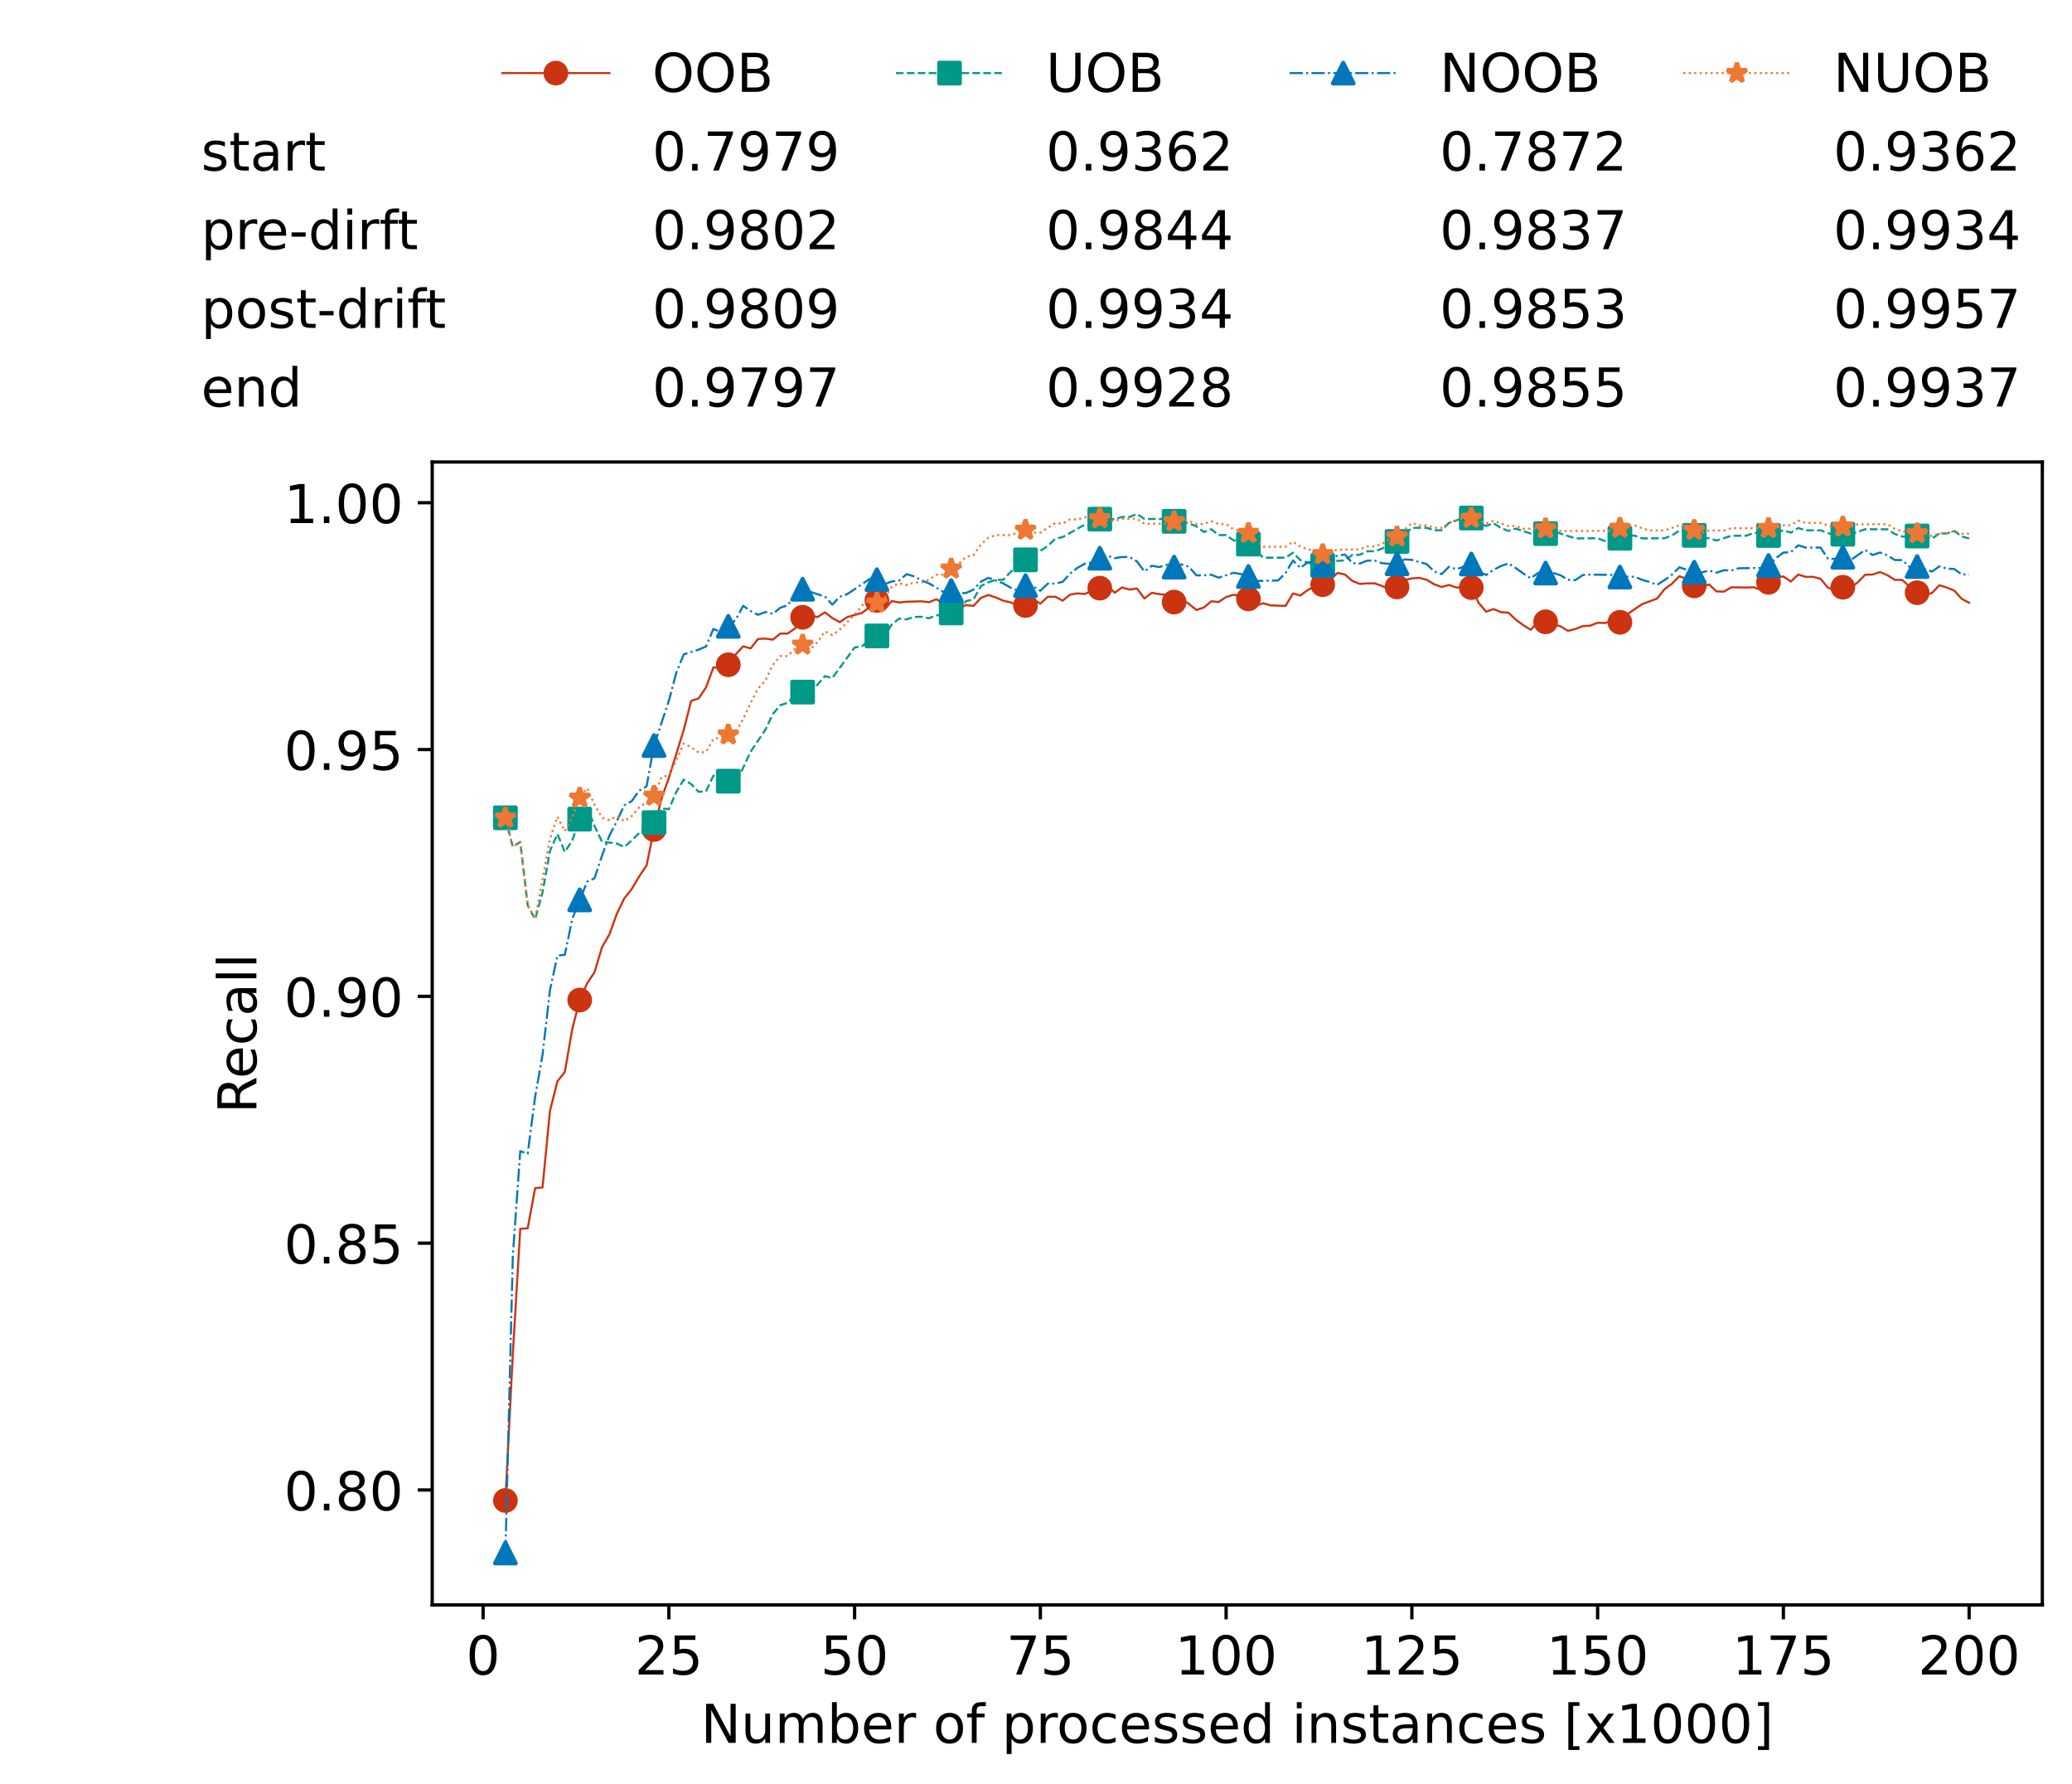 <?xml version="1.0" encoding="utf-8" standalone="no"?>
<!DOCTYPE svg PUBLIC "-//W3C//DTD SVG 1.1//EN"
  "http://www.w3.org/Graphics/SVG/1.1/DTD/svg11.dtd">
<!-- Created with matplotlib (https://matplotlib.org/) -->
<svg height="432.615pt" version="1.1" viewBox="0 0 502.65 432.615" width="502.65pt" xmlns="http://www.w3.org/2000/svg" xmlns:xlink="http://www.w3.org/1999/xlink">
 <defs>
  <style type="text/css">*{stroke-linecap:butt;stroke-linejoin:round;}</style>
 </defs>
 <g id="figure_1">
  <g id="patch_1">
   <path d="M 0 432.615 
L 502.65 432.615 
L 502.65 0 
L 0 0 
z
" style="fill:#ffffff;"/>
  </g>
  <g id="axes_1">
   <g id="patch_2">
    <path d="M 104.85 389.252 
L 495.45 389.252 
L 495.45 112.052 
L 104.85 112.052 
z
" style="fill:#ffffff;"/>
   </g>
   <g id="matplotlib.axis_1">
    <g id="xtick_1">
     <g id="line2d_1">
      <defs>
       <path d="M 0 0 
L 0 3.5 
" id="md67d72ecac" style="stroke:#000000;stroke-width:0.8;"/>
      </defs>
      <g>
       <use style="stroke:#000000;stroke-width:0.8;" x="117.197" xlink:href="#md67d72ecac" y="389.252"/>
      </g>
     </g>
     <g id="text_1">
      <!-- 0 -->
      <g transform="translate(113.061 406.13)scale(0.13 -0.13)">
       <defs>
        <path d="M 31.781 66.406 
Q 24.172 66.406 20.328 58.906 
Q 16.5 51.422 16.5 36.375 
Q 16.5 21.391 20.328 13.891 
Q 24.172 6.391 31.781 6.391 
Q 39.453 6.391 43.281 13.891 
Q 47.125 21.391 47.125 36.375 
Q 47.125 51.422 43.281 58.906 
Q 39.453 66.406 31.781 66.406 
z
M 31.781 74.219 
Q 44.047 74.219 50.516 64.516 
Q 56.984 54.828 56.984 36.375 
Q 56.984 17.969 50.516 8.266 
Q 44.047 -1.422 31.781 -1.422 
Q 19.531 -1.422 13.062 8.266 
Q 6.594 17.969 6.594 36.375 
Q 6.594 54.828 13.062 64.516 
Q 19.531 74.219 31.781 74.219 
z
" id="DejaVuSans-48"/>
       </defs>
       <use xlink:href="#DejaVuSans-48"/>
      </g>
     </g>
    </g>
    <g id="xtick_2">
     <g id="line2d_2">
      <g>
       <use style="stroke:#000000;stroke-width:0.8;" x="162.259" xlink:href="#md67d72ecac" y="389.252"/>
      </g>
     </g>
     <g id="text_2">
      <!-- 25 -->
      <g transform="translate(153.988 406.13)scale(0.13 -0.13)">
       <defs>
        <path d="M 19.188 8.297 
L 53.609 8.297 
L 53.609 0 
L 7.328 0 
L 7.328 8.297 
Q 12.938 14.109 22.625 23.891 
Q 32.328 33.688 34.812 36.531 
Q 39.547 41.844 41.422 45.531 
Q 43.312 49.219 43.312 52.781 
Q 43.312 58.594 39.234 62.25 
Q 35.156 65.922 28.609 65.922 
Q 23.969 65.922 18.812 64.312 
Q 13.672 62.703 7.812 59.422 
L 7.812 69.391 
Q 13.766 71.781 18.938 73 
Q 24.125 74.219 28.422 74.219 
Q 39.75 74.219 46.484 68.547 
Q 53.219 62.891 53.219 53.422 
Q 53.219 48.922 51.531 44.891 
Q 49.859 40.875 45.406 35.406 
Q 44.188 33.984 37.641 27.219 
Q 31.109 20.453 19.188 8.297 
z
" id="DejaVuSans-50"/>
        <path d="M 10.797 72.906 
L 49.516 72.906 
L 49.516 64.594 
L 19.828 64.594 
L 19.828 46.734 
Q 21.969 47.469 24.109 47.828 
Q 26.266 48.188 28.422 48.188 
Q 40.625 48.188 47.75 41.5 
Q 54.891 34.812 54.891 23.391 
Q 54.891 11.625 47.562 5.094 
Q 40.234 -1.422 26.906 -1.422 
Q 22.312 -1.422 17.547 -0.641 
Q 12.797 0.141 7.719 1.703 
L 7.719 11.625 
Q 12.109 9.234 16.797 8.062 
Q 21.484 6.891 26.703 6.891 
Q 35.156 6.891 40.078 11.328 
Q 45.016 15.766 45.016 23.391 
Q 45.016 31 40.078 35.438 
Q 35.156 39.891 26.703 39.891 
Q 22.75 39.891 18.812 39.016 
Q 14.891 38.141 10.797 36.281 
z
" id="DejaVuSans-53"/>
       </defs>
       <use xlink:href="#DejaVuSans-50"/>
       <use x="63.623" xlink:href="#DejaVuSans-53"/>
      </g>
     </g>
    </g>
    <g id="xtick_3">
     <g id="line2d_3">
      <g>
       <use style="stroke:#000000;stroke-width:0.8;" x="207.322" xlink:href="#md67d72ecac" y="389.252"/>
      </g>
     </g>
     <g id="text_3">
      <!-- 50 -->
      <g transform="translate(199.05 406.13)scale(0.13 -0.13)">
       <use xlink:href="#DejaVuSans-53"/>
       <use x="63.623" xlink:href="#DejaVuSans-48"/>
      </g>
     </g>
    </g>
    <g id="xtick_4">
     <g id="line2d_4">
      <g>
       <use style="stroke:#000000;stroke-width:0.8;" x="252.384" xlink:href="#md67d72ecac" y="389.252"/>
      </g>
     </g>
     <g id="text_4">
      <!-- 75 -->
      <g transform="translate(244.113 406.13)scale(0.13 -0.13)">
       <defs>
        <path d="M 8.203 72.906 
L 55.078 72.906 
L 55.078 68.703 
L 28.609 0 
L 18.312 0 
L 43.219 64.594 
L 8.203 64.594 
z
" id="DejaVuSans-55"/>
       </defs>
       <use xlink:href="#DejaVuSans-55"/>
       <use x="63.623" xlink:href="#DejaVuSans-53"/>
      </g>
     </g>
    </g>
    <g id="xtick_5">
     <g id="line2d_5">
      <g>
       <use style="stroke:#000000;stroke-width:0.8;" x="297.446" xlink:href="#md67d72ecac" y="389.252"/>
      </g>
     </g>
     <g id="text_5">
      <!-- 100 -->
      <g transform="translate(285.039 406.13)scale(0.13 -0.13)">
       <defs>
        <path d="M 12.406 8.297 
L 28.516 8.297 
L 28.516 63.922 
L 10.984 60.406 
L 10.984 69.391 
L 28.422 72.906 
L 38.281 72.906 
L 38.281 8.297 
L 54.391 8.297 
L 54.391 0 
L 12.406 0 
z
" id="DejaVuSans-49"/>
       </defs>
       <use xlink:href="#DejaVuSans-49"/>
       <use x="63.623" xlink:href="#DejaVuSans-48"/>
       <use x="127.246" xlink:href="#DejaVuSans-48"/>
      </g>
     </g>
    </g>
    <g id="xtick_6">
     <g id="line2d_6">
      <g>
       <use style="stroke:#000000;stroke-width:0.8;" x="342.509" xlink:href="#md67d72ecac" y="389.252"/>
      </g>
     </g>
     <g id="text_6">
      <!-- 125 -->
      <g transform="translate(330.102 406.13)scale(0.13 -0.13)">
       <use xlink:href="#DejaVuSans-49"/>
       <use x="63.623" xlink:href="#DejaVuSans-50"/>
       <use x="127.246" xlink:href="#DejaVuSans-53"/>
      </g>
     </g>
    </g>
    <g id="xtick_7">
     <g id="line2d_7">
      <g>
       <use style="stroke:#000000;stroke-width:0.8;" x="387.571" xlink:href="#md67d72ecac" y="389.252"/>
      </g>
     </g>
     <g id="text_7">
      <!-- 150 -->
      <g transform="translate(375.164 406.13)scale(0.13 -0.13)">
       <use xlink:href="#DejaVuSans-49"/>
       <use x="63.623" xlink:href="#DejaVuSans-53"/>
       <use x="127.246" xlink:href="#DejaVuSans-48"/>
      </g>
     </g>
    </g>
    <g id="xtick_8">
     <g id="line2d_8">
      <g>
       <use style="stroke:#000000;stroke-width:0.8;" x="432.633" xlink:href="#md67d72ecac" y="389.252"/>
      </g>
     </g>
     <g id="text_8">
      <!-- 175 -->
      <g transform="translate(420.226 406.13)scale(0.13 -0.13)">
       <use xlink:href="#DejaVuSans-49"/>
       <use x="63.623" xlink:href="#DejaVuSans-55"/>
       <use x="127.246" xlink:href="#DejaVuSans-53"/>
      </g>
     </g>
    </g>
    <g id="xtick_9">
     <g id="line2d_9">
      <g>
       <use style="stroke:#000000;stroke-width:0.8;" x="477.695" xlink:href="#md67d72ecac" y="389.252"/>
      </g>
     </g>
     <g id="text_9">
      <!-- 200 -->
      <g transform="translate(465.289 406.13)scale(0.13 -0.13)">
       <use xlink:href="#DejaVuSans-50"/>
       <use x="63.623" xlink:href="#DejaVuSans-48"/>
       <use x="127.246" xlink:href="#DejaVuSans-48"/>
      </g>
     </g>
    </g>
    <g id="text_10">
     <!-- Number of processed instances [x1000] -->
     <g transform="translate(170.025 422.711)scale(0.13 -0.13)">
      <defs>
       <path d="M 9.812 72.906 
L 23.094 72.906 
L 55.422 11.922 
L 55.422 72.906 
L 64.984 72.906 
L 64.984 0 
L 51.703 0 
L 19.391 60.984 
L 19.391 0 
L 9.812 0 
z
" id="DejaVuSans-78"/>
       <path d="M 8.5 21.578 
L 8.5 54.688 
L 17.484 54.688 
L 17.484 21.922 
Q 17.484 14.156 20.5 10.266 
Q 23.531 6.391 29.594 6.391 
Q 36.859 6.391 41.078 11.031 
Q 45.312 15.672 45.312 23.688 
L 45.312 54.688 
L 54.297 54.688 
L 54.297 0 
L 45.312 0 
L 45.312 8.406 
Q 42.047 3.422 37.719 1 
Q 33.406 -1.422 27.688 -1.422 
Q 18.266 -1.422 13.375 4.438 
Q 8.5 10.297 8.5 21.578 
z
M 31.109 56 
z
" id="DejaVuSans-117"/>
       <path d="M 52 44.188 
Q 55.375 50.25 60.062 53.125 
Q 64.75 56 71.094 56 
Q 79.641 56 84.281 50.016 
Q 88.922 44.047 88.922 33.016 
L 88.922 0 
L 79.891 0 
L 79.891 32.719 
Q 79.891 40.578 77.094 44.375 
Q 74.312 48.188 68.609 48.188 
Q 61.625 48.188 57.562 43.547 
Q 53.516 38.922 53.516 30.906 
L 53.516 0 
L 44.484 0 
L 44.484 32.719 
Q 44.484 40.625 41.703 44.406 
Q 38.922 48.188 33.109 48.188 
Q 26.219 48.188 22.156 43.531 
Q 18.109 38.875 18.109 30.906 
L 18.109 0 
L 9.078 0 
L 9.078 54.688 
L 18.109 54.688 
L 18.109 46.188 
Q 21.188 51.219 25.484 53.609 
Q 29.781 56 35.688 56 
Q 41.656 56 45.828 52.969 
Q 50 49.953 52 44.188 
z
" id="DejaVuSans-109"/>
       <path d="M 48.688 27.297 
Q 48.688 37.203 44.609 42.844 
Q 40.531 48.484 33.406 48.484 
Q 26.266 48.484 22.188 42.844 
Q 18.109 37.203 18.109 27.297 
Q 18.109 17.391 22.188 11.75 
Q 26.266 6.109 33.406 6.109 
Q 40.531 6.109 44.609 11.75 
Q 48.688 17.391 48.688 27.297 
z
M 18.109 46.391 
Q 20.953 51.266 25.266 53.625 
Q 29.594 56 35.594 56 
Q 45.562 56 51.781 48.094 
Q 58.016 40.188 58.016 27.297 
Q 58.016 14.406 51.781 6.484 
Q 45.562 -1.422 35.594 -1.422 
Q 29.594 -1.422 25.266 0.953 
Q 20.953 3.328 18.109 8.203 
L 18.109 0 
L 9.078 0 
L 9.078 75.984 
L 18.109 75.984 
z
" id="DejaVuSans-98"/>
       <path d="M 56.203 29.594 
L 56.203 25.203 
L 14.891 25.203 
Q 15.484 15.922 20.484 11.062 
Q 25.484 6.203 34.422 6.203 
Q 39.594 6.203 44.453 7.469 
Q 49.312 8.734 54.109 11.281 
L 54.109 2.781 
Q 49.266 0.734 44.188 -0.344 
Q 39.109 -1.422 33.891 -1.422 
Q 20.797 -1.422 13.156 6.188 
Q 5.516 13.812 5.516 26.812 
Q 5.516 40.234 12.766 48.109 
Q 20.016 56 32.328 56 
Q 43.359 56 49.781 48.891 
Q 56.203 41.797 56.203 29.594 
z
M 47.219 32.234 
Q 47.125 39.594 43.094 43.984 
Q 39.062 48.391 32.422 48.391 
Q 24.906 48.391 20.391 44.141 
Q 15.875 39.891 15.188 32.172 
z
" id="DejaVuSans-101"/>
       <path d="M 41.109 46.297 
Q 39.594 47.172 37.812 47.578 
Q 36.031 48 33.891 48 
Q 26.266 48 22.188 43.047 
Q 18.109 38.094 18.109 28.812 
L 18.109 0 
L 9.078 0 
L 9.078 54.688 
L 18.109 54.688 
L 18.109 46.188 
Q 20.953 51.172 25.484 53.578 
Q 30.031 56 36.531 56 
Q 37.453 56 38.578 55.875 
Q 39.703 55.766 41.062 55.516 
z
" id="DejaVuSans-114"/>
       <path id="DejaVuSans-32"/>
       <path d="M 30.609 48.391 
Q 23.391 48.391 19.188 42.75 
Q 14.984 37.109 14.984 27.297 
Q 14.984 17.484 19.156 11.844 
Q 23.344 6.203 30.609 6.203 
Q 37.797 6.203 41.984 11.859 
Q 46.188 17.531 46.188 27.297 
Q 46.188 37.016 41.984 42.703 
Q 37.797 48.391 30.609 48.391 
z
M 30.609 56 
Q 42.328 56 49.016 48.375 
Q 55.719 40.766 55.719 27.297 
Q 55.719 13.875 49.016 6.219 
Q 42.328 -1.422 30.609 -1.422 
Q 18.844 -1.422 12.172 6.219 
Q 5.516 13.875 5.516 27.297 
Q 5.516 40.766 12.172 48.375 
Q 18.844 56 30.609 56 
z
" id="DejaVuSans-111"/>
       <path d="M 37.109 75.984 
L 37.109 68.5 
L 28.516 68.5 
Q 23.688 68.5 21.797 66.547 
Q 19.922 64.594 19.922 59.516 
L 19.922 54.688 
L 34.719 54.688 
L 34.719 47.703 
L 19.922 47.703 
L 19.922 0 
L 10.891 0 
L 10.891 47.703 
L 2.297 47.703 
L 2.297 54.688 
L 10.891 54.688 
L 10.891 58.5 
Q 10.891 67.625 15.141 71.797 
Q 19.391 75.984 28.609 75.984 
z
" id="DejaVuSans-102"/>
       <path d="M 18.109 8.203 
L 18.109 -20.797 
L 9.078 -20.797 
L 9.078 54.688 
L 18.109 54.688 
L 18.109 46.391 
Q 20.953 51.266 25.266 53.625 
Q 29.594 56 35.594 56 
Q 45.562 56 51.781 48.094 
Q 58.016 40.188 58.016 27.297 
Q 58.016 14.406 51.781 6.484 
Q 45.562 -1.422 35.594 -1.422 
Q 29.594 -1.422 25.266 0.953 
Q 20.953 3.328 18.109 8.203 
z
M 48.688 27.297 
Q 48.688 37.203 44.609 42.844 
Q 40.531 48.484 33.406 48.484 
Q 26.266 48.484 22.188 42.844 
Q 18.109 37.203 18.109 27.297 
Q 18.109 17.391 22.188 11.75 
Q 26.266 6.109 33.406 6.109 
Q 40.531 6.109 44.609 11.75 
Q 48.688 17.391 48.688 27.297 
z
" id="DejaVuSans-112"/>
       <path d="M 48.781 52.594 
L 48.781 44.188 
Q 44.969 46.297 41.141 47.344 
Q 37.312 48.391 33.406 48.391 
Q 24.656 48.391 19.812 42.844 
Q 14.984 37.312 14.984 27.297 
Q 14.984 17.281 19.812 11.734 
Q 24.656 6.203 33.406 6.203 
Q 37.312 6.203 41.141 7.25 
Q 44.969 8.297 48.781 10.406 
L 48.781 2.094 
Q 45.016 0.344 40.984 -0.531 
Q 36.969 -1.422 32.422 -1.422 
Q 20.062 -1.422 12.781 6.344 
Q 5.516 14.109 5.516 27.297 
Q 5.516 40.672 12.859 48.328 
Q 20.219 56 33.016 56 
Q 37.156 56 41.109 55.141 
Q 45.062 54.297 48.781 52.594 
z
" id="DejaVuSans-99"/>
       <path d="M 44.281 53.078 
L 44.281 44.578 
Q 40.484 46.531 36.375 47.5 
Q 32.281 48.484 27.875 48.484 
Q 21.188 48.484 17.844 46.438 
Q 14.5 44.391 14.5 40.281 
Q 14.5 37.156 16.891 35.375 
Q 19.281 33.594 26.516 31.984 
L 29.594 31.297 
Q 39.156 29.25 43.188 25.516 
Q 47.219 21.781 47.219 15.094 
Q 47.219 7.469 41.188 3.016 
Q 35.156 -1.422 24.609 -1.422 
Q 20.219 -1.422 15.453 -0.562 
Q 10.688 0.297 5.422 2 
L 5.422 11.281 
Q 10.406 8.688 15.234 7.391 
Q 20.062 6.109 24.812 6.109 
Q 31.156 6.109 34.562 8.281 
Q 37.984 10.453 37.984 14.406 
Q 37.984 18.062 35.516 20.016 
Q 33.062 21.969 24.703 23.781 
L 21.578 24.516 
Q 13.234 26.266 9.516 29.906 
Q 5.812 33.547 5.812 39.891 
Q 5.812 47.609 11.281 51.797 
Q 16.75 56 26.812 56 
Q 31.781 56 36.172 55.266 
Q 40.578 54.547 44.281 53.078 
z
" id="DejaVuSans-115"/>
       <path d="M 45.406 46.391 
L 45.406 75.984 
L 54.391 75.984 
L 54.391 0 
L 45.406 0 
L 45.406 8.203 
Q 42.578 3.328 38.25 0.953 
Q 33.938 -1.422 27.875 -1.422 
Q 17.969 -1.422 11.734 6.484 
Q 5.516 14.406 5.516 27.297 
Q 5.516 40.188 11.734 48.094 
Q 17.969 56 27.875 56 
Q 33.938 56 38.25 53.625 
Q 42.578 51.266 45.406 46.391 
z
M 14.797 27.297 
Q 14.797 17.391 18.875 11.75 
Q 22.953 6.109 30.078 6.109 
Q 37.203 6.109 41.297 11.75 
Q 45.406 17.391 45.406 27.297 
Q 45.406 37.203 41.297 42.844 
Q 37.203 48.484 30.078 48.484 
Q 22.953 48.484 18.875 42.844 
Q 14.797 37.203 14.797 27.297 
z
" id="DejaVuSans-100"/>
       <path d="M 9.422 54.688 
L 18.406 54.688 
L 18.406 0 
L 9.422 0 
z
M 9.422 75.984 
L 18.406 75.984 
L 18.406 64.594 
L 9.422 64.594 
z
" id="DejaVuSans-105"/>
       <path d="M 54.891 33.016 
L 54.891 0 
L 45.906 0 
L 45.906 32.719 
Q 45.906 40.484 42.875 44.328 
Q 39.844 48.188 33.797 48.188 
Q 26.516 48.188 22.312 43.547 
Q 18.109 38.922 18.109 30.906 
L 18.109 0 
L 9.078 0 
L 9.078 54.688 
L 18.109 54.688 
L 18.109 46.188 
Q 21.344 51.125 25.703 53.562 
Q 30.078 56 35.797 56 
Q 45.219 56 50.047 50.172 
Q 54.891 44.344 54.891 33.016 
z
" id="DejaVuSans-110"/>
       <path d="M 18.312 70.219 
L 18.312 54.688 
L 36.812 54.688 
L 36.812 47.703 
L 18.312 47.703 
L 18.312 18.016 
Q 18.312 11.328 20.141 9.422 
Q 21.969 7.516 27.594 7.516 
L 36.812 7.516 
L 36.812 0 
L 27.594 0 
Q 17.188 0 13.234 3.875 
Q 9.281 7.766 9.281 18.016 
L 9.281 47.703 
L 2.688 47.703 
L 2.688 54.688 
L 9.281 54.688 
L 9.281 70.219 
z
" id="DejaVuSans-116"/>
       <path d="M 34.281 27.484 
Q 23.391 27.484 19.188 25 
Q 14.984 22.516 14.984 16.5 
Q 14.984 11.719 18.141 8.906 
Q 21.297 6.109 26.703 6.109 
Q 34.188 6.109 38.703 11.406 
Q 43.219 16.703 43.219 25.484 
L 43.219 27.484 
z
M 52.203 31.203 
L 52.203 0 
L 43.219 0 
L 43.219 8.297 
Q 40.141 3.328 35.547 0.953 
Q 30.953 -1.422 24.312 -1.422 
Q 15.922 -1.422 10.953 3.297 
Q 6 8.016 6 15.922 
Q 6 25.141 12.172 29.828 
Q 18.359 34.516 30.609 34.516 
L 43.219 34.516 
L 43.219 35.406 
Q 43.219 41.609 39.141 45 
Q 35.062 48.391 27.688 48.391 
Q 23 48.391 18.547 47.266 
Q 14.109 46.141 10.016 43.891 
L 10.016 52.203 
Q 14.938 54.109 19.578 55.047 
Q 24.219 56 28.609 56 
Q 40.484 56 46.344 49.844 
Q 52.203 43.703 52.203 31.203 
z
" id="DejaVuSans-97"/>
       <path d="M 8.594 75.984 
L 29.297 75.984 
L 29.297 69 
L 17.578 69 
L 17.578 -6.203 
L 29.297 -6.203 
L 29.297 -13.188 
L 8.594 -13.188 
z
" id="DejaVuSans-91"/>
       <path d="M 54.891 54.688 
L 35.109 28.078 
L 55.906 0 
L 45.312 0 
L 29.391 21.484 
L 13.484 0 
L 2.875 0 
L 24.125 28.609 
L 4.688 54.688 
L 15.281 54.688 
L 29.781 35.203 
L 44.281 54.688 
z
" id="DejaVuSans-120"/>
       <path d="M 30.422 75.984 
L 30.422 -13.188 
L 9.719 -13.188 
L 9.719 -6.203 
L 21.391 -6.203 
L 21.391 69 
L 9.719 69 
L 9.719 75.984 
z
" id="DejaVuSans-93"/>
      </defs>
      <use xlink:href="#DejaVuSans-78"/>
      <use x="74.805" xlink:href="#DejaVuSans-117"/>
      <use x="138.184" xlink:href="#DejaVuSans-109"/>
      <use x="235.596" xlink:href="#DejaVuSans-98"/>
      <use x="299.072" xlink:href="#DejaVuSans-101"/>
      <use x="360.596" xlink:href="#DejaVuSans-114"/>
      <use x="401.709" xlink:href="#DejaVuSans-32"/>
      <use x="433.496" xlink:href="#DejaVuSans-111"/>
      <use x="494.678" xlink:href="#DejaVuSans-102"/>
      <use x="529.883" xlink:href="#DejaVuSans-32"/>
      <use x="561.67" xlink:href="#DejaVuSans-112"/>
      <use x="625.146" xlink:href="#DejaVuSans-114"/>
      <use x="664.01" xlink:href="#DejaVuSans-111"/>
      <use x="725.191" xlink:href="#DejaVuSans-99"/>
      <use x="780.172" xlink:href="#DejaVuSans-101"/>
      <use x="841.695" xlink:href="#DejaVuSans-115"/>
      <use x="893.795" xlink:href="#DejaVuSans-115"/>
      <use x="945.895" xlink:href="#DejaVuSans-101"/>
      <use x="1007.418" xlink:href="#DejaVuSans-100"/>
      <use x="1070.895" xlink:href="#DejaVuSans-32"/>
      <use x="1102.682" xlink:href="#DejaVuSans-105"/>
      <use x="1130.465" xlink:href="#DejaVuSans-110"/>
      <use x="1193.844" xlink:href="#DejaVuSans-115"/>
      <use x="1245.943" xlink:href="#DejaVuSans-116"/>
      <use x="1285.152" xlink:href="#DejaVuSans-97"/>
      <use x="1346.432" xlink:href="#DejaVuSans-110"/>
      <use x="1409.811" xlink:href="#DejaVuSans-99"/>
      <use x="1464.791" xlink:href="#DejaVuSans-101"/>
      <use x="1526.314" xlink:href="#DejaVuSans-115"/>
      <use x="1578.414" xlink:href="#DejaVuSans-32"/>
      <use x="1610.201" xlink:href="#DejaVuSans-91"/>
      <use x="1649.215" xlink:href="#DejaVuSans-120"/>
      <use x="1708.395" xlink:href="#DejaVuSans-49"/>
      <use x="1772.018" xlink:href="#DejaVuSans-48"/>
      <use x="1835.641" xlink:href="#DejaVuSans-48"/>
      <use x="1899.264" xlink:href="#DejaVuSans-48"/>
      <use x="1962.887" xlink:href="#DejaVuSans-93"/>
     </g>
    </g>
   </g>
   <g id="matplotlib.axis_2">
    <g id="ytick_1">
     <g id="line2d_10">
      <defs>
       <path d="M 0 0 
L -3.5 0 
" id="m28825588c2" style="stroke:#000000;stroke-width:0.8;"/>
      </defs>
      <g>
       <use style="stroke:#000000;stroke-width:0.8;" x="104.85" xlink:href="#m28825588c2" y="361.369"/>
      </g>
     </g>
     <g id="text_11">
      <!-- 0.80 -->
      <g transform="translate(68.905 366.308)scale(0.13 -0.13)">
       <defs>
        <path d="M 10.688 12.406 
L 21 12.406 
L 21 0 
L 10.688 0 
z
" id="DejaVuSans-46"/>
        <path d="M 31.781 34.625 
Q 24.75 34.625 20.719 30.859 
Q 16.703 27.094 16.703 20.516 
Q 16.703 13.922 20.719 10.156 
Q 24.75 6.391 31.781 6.391 
Q 38.812 6.391 42.859 10.172 
Q 46.922 13.969 46.922 20.516 
Q 46.922 27.094 42.891 30.859 
Q 38.875 34.625 31.781 34.625 
z
M 21.922 38.812 
Q 15.578 40.375 12.031 44.719 
Q 8.5 49.078 8.5 55.328 
Q 8.5 64.062 14.719 69.141 
Q 20.953 74.219 31.781 74.219 
Q 42.672 74.219 48.875 69.141 
Q 55.078 64.062 55.078 55.328 
Q 55.078 49.078 51.531 44.719 
Q 48 40.375 41.703 38.812 
Q 48.828 37.156 52.797 32.312 
Q 56.781 27.484 56.781 20.516 
Q 56.781 9.906 50.312 4.234 
Q 43.844 -1.422 31.781 -1.422 
Q 19.734 -1.422 13.25 4.234 
Q 6.781 9.906 6.781 20.516 
Q 6.781 27.484 10.781 32.312 
Q 14.797 37.156 21.922 38.812 
z
M 18.312 54.391 
Q 18.312 48.734 21.844 45.562 
Q 25.391 42.391 31.781 42.391 
Q 38.141 42.391 41.719 45.562 
Q 45.312 48.734 45.312 54.391 
Q 45.312 60.062 41.719 63.234 
Q 38.141 66.406 31.781 66.406 
Q 25.391 66.406 21.844 63.234 
Q 18.312 60.062 18.312 54.391 
z
" id="DejaVuSans-56"/>
       </defs>
       <use xlink:href="#DejaVuSans-48"/>
       <use x="63.623" xlink:href="#DejaVuSans-46"/>
       <use x="95.41" xlink:href="#DejaVuSans-56"/>
       <use x="159.033" xlink:href="#DejaVuSans-48"/>
      </g>
     </g>
    </g>
    <g id="ytick_2">
     <g id="line2d_11">
      <g>
       <use style="stroke:#000000;stroke-width:0.8;" x="104.85" xlink:href="#m28825588c2" y="301.509"/>
      </g>
     </g>
     <g id="text_12">
      <!-- 0.85 -->
      <g transform="translate(68.905 306.448)scale(0.13 -0.13)">
       <use xlink:href="#DejaVuSans-48"/>
       <use x="63.623" xlink:href="#DejaVuSans-46"/>
       <use x="95.41" xlink:href="#DejaVuSans-56"/>
       <use x="159.033" xlink:href="#DejaVuSans-53"/>
      </g>
     </g>
    </g>
    <g id="ytick_3">
     <g id="line2d_12">
      <g>
       <use style="stroke:#000000;stroke-width:0.8;" x="104.85" xlink:href="#m28825588c2" y="241.65"/>
      </g>
     </g>
     <g id="text_13">
      <!-- 0.90 -->
      <g transform="translate(68.905 246.589)scale(0.13 -0.13)">
       <defs>
        <path d="M 10.984 1.516 
L 10.984 10.5 
Q 14.703 8.734 18.5 7.812 
Q 22.312 6.891 25.984 6.891 
Q 35.75 6.891 40.891 13.453 
Q 46.047 20.016 46.781 33.406 
Q 43.953 29.203 39.594 26.953 
Q 35.25 24.703 29.984 24.703 
Q 19.047 24.703 12.672 31.312 
Q 6.297 37.938 6.297 49.422 
Q 6.297 60.641 12.938 67.422 
Q 19.578 74.219 30.609 74.219 
Q 43.266 74.219 49.922 64.516 
Q 56.594 54.828 56.594 36.375 
Q 56.594 19.141 48.406 8.859 
Q 40.234 -1.422 26.422 -1.422 
Q 22.703 -1.422 18.891 -0.688 
Q 15.094 0.047 10.984 1.516 
z
M 30.609 32.422 
Q 37.25 32.422 41.125 36.953 
Q 45.016 41.5 45.016 49.422 
Q 45.016 57.281 41.125 61.844 
Q 37.25 66.406 30.609 66.406 
Q 23.969 66.406 20.094 61.844 
Q 16.219 57.281 16.219 49.422 
Q 16.219 41.5 20.094 36.953 
Q 23.969 32.422 30.609 32.422 
z
" id="DejaVuSans-57"/>
       </defs>
       <use xlink:href="#DejaVuSans-48"/>
       <use x="63.623" xlink:href="#DejaVuSans-46"/>
       <use x="95.41" xlink:href="#DejaVuSans-57"/>
       <use x="159.033" xlink:href="#DejaVuSans-48"/>
      </g>
     </g>
    </g>
    <g id="ytick_4">
     <g id="line2d_13">
      <g>
       <use style="stroke:#000000;stroke-width:0.8;" x="104.85" xlink:href="#m28825588c2" y="181.791"/>
      </g>
     </g>
     <g id="text_14">
      <!-- 0.95 -->
      <g transform="translate(68.905 186.73)scale(0.13 -0.13)">
       <use xlink:href="#DejaVuSans-48"/>
       <use x="63.623" xlink:href="#DejaVuSans-46"/>
       <use x="95.41" xlink:href="#DejaVuSans-57"/>
       <use x="159.033" xlink:href="#DejaVuSans-53"/>
      </g>
     </g>
    </g>
    <g id="ytick_5">
     <g id="line2d_14">
      <g>
       <use style="stroke:#000000;stroke-width:0.8;" x="104.85" xlink:href="#m28825588c2" y="121.931"/>
      </g>
     </g>
     <g id="text_15">
      <!-- 1.00 -->
      <g transform="translate(68.905 126.87)scale(0.13 -0.13)">
       <use xlink:href="#DejaVuSans-49"/>
       <use x="63.623" xlink:href="#DejaVuSans-46"/>
       <use x="95.41" xlink:href="#DejaVuSans-48"/>
       <use x="159.033" xlink:href="#DejaVuSans-48"/>
      </g>
     </g>
    </g>
    <g id="text_16">
     <!-- Recall -->
     <g transform="translate(62.201 270.044)rotate(-90)scale(0.13 -0.13)">
      <defs>
       <path d="M 44.391 34.188 
Q 47.562 33.109 50.562 29.594 
Q 53.562 26.078 56.594 19.922 
L 66.609 0 
L 56 0 
L 46.688 18.703 
Q 43.062 26.031 39.672 28.422 
Q 36.281 30.812 30.422 30.812 
L 19.672 30.812 
L 19.672 0 
L 9.812 0 
L 9.812 72.906 
L 32.078 72.906 
Q 44.578 72.906 50.734 67.672 
Q 56.891 62.453 56.891 51.906 
Q 56.891 45.016 53.688 40.469 
Q 50.484 35.938 44.391 34.188 
z
M 19.672 64.797 
L 19.672 38.922 
L 32.078 38.922 
Q 39.203 38.922 42.844 42.219 
Q 46.484 45.516 46.484 51.906 
Q 46.484 58.297 42.844 61.547 
Q 39.203 64.797 32.078 64.797 
z
" id="DejaVuSans-82"/>
       <path d="M 9.422 75.984 
L 18.406 75.984 
L 18.406 0 
L 9.422 0 
z
" id="DejaVuSans-108"/>
      </defs>
      <use xlink:href="#DejaVuSans-82"/>
      <use x="64.982" xlink:href="#DejaVuSans-101"/>
      <use x="126.506" xlink:href="#DejaVuSans-99"/>
      <use x="181.486" xlink:href="#DejaVuSans-97"/>
      <use x="242.766" xlink:href="#DejaVuSans-108"/>
      <use x="270.549" xlink:href="#DejaVuSans-108"/>
     </g>
    </g>
   </g>
   <g id="line2d_15"/>
   <g id="line2d_16"/>
   <g id="line2d_17"/>
   <g id="line2d_18"/>
   <g id="line2d_19"/>
   <g id="line2d_20">
    <path clip-path="url(#p169b5e35f1)" d="M 122.605 363.916 
L 124.407 328.437 
L 126.21 298.03 
L 128.012 297.902 
L 129.815 288.18 
L 131.617 287.993 
L 133.419 269.453 
L 135.222 262.276 
L 137.024 259.985 
L 138.827 249.568 
L 140.629 242.547 
L 142.432 238.505 
L 144.234 235.782 
L 146.037 229.735 
L 147.839 226.62 
L 149.642 221.62 
L 151.444 217.89 
L 153.247 215.617 
L 155.049 212.576 
L 156.852 209.895 
L 158.654 201.184 
L 160.457 193.721 
L 162.259 188.653 
L 165.864 177.053 
L 167.667 169.982 
L 169.469 169.402 
L 171.272 166.729 
L 173.074 161.842 
L 174.877 162.078 
L 176.679 161.221 
L 178.482 158.723 
L 180.284 156.753 
L 182.087 157.267 
L 183.889 154.98 
L 185.692 154.875 
L 187.494 155.143 
L 189.297 153.665 
L 191.099 153.647 
L 192.902 152.394 
L 194.704 149.71 
L 196.507 149.187 
L 198.309 149.664 
L 200.112 148.513 
L 201.914 149.89 
L 203.717 150.901 
L 205.519 149.667 
L 209.124 148.64 
L 210.927 147.274 
L 212.729 145.611 
L 214.532 147.859 
L 216.334 145.771 
L 218.137 146.122 
L 219.939 145.936 
L 223.544 145.835 
L 225.347 146.058 
L 227.149 145.339 
L 228.952 146.419 
L 230.754 146.765 
L 232.557 147.409 
L 234.359 146.761 
L 236.162 146.948 
L 237.964 145.017 
L 239.767 144.298 
L 241.569 144.897 
L 243.372 145.687 
L 245.174 146.098 
L 246.976 146.849 
L 248.779 146.849 
L 250.581 145.307 
L 252.384 146.415 
L 254.186 144.727 
L 255.989 144.733 
L 257.791 145.675 
L 259.594 144.223 
L 261.396 143.911 
L 263.199 144.049 
L 265.001 143.214 
L 268.606 142.026 
L 270.409 143.76 
L 272.211 142.461 
L 274.014 142.995 
L 275.816 142.726 
L 277.619 145.151 
L 279.421 143.775 
L 281.224 144.094 
L 283.026 144.294 
L 284.829 146.021 
L 286.631 145.347 
L 288.434 146.476 
L 290.236 147.928 
L 292.039 147.341 
L 293.841 145.839 
L 295.644 145.993 
L 297.446 144.807 
L 299.249 144.247 
L 301.051 144.566 
L 302.854 145.25 
L 304.656 146.895 
L 306.459 146.299 
L 308.261 146.829 
L 311.866 146.948 
L 313.669 143.925 
L 315.471 144.434 
L 317.274 143.073 
L 319.076 142.209 
L 320.879 141.798 
L 322.681 140.657 
L 324.484 138.945 
L 326.286 139.351 
L 328.089 140.912 
L 329.891 141.633 
L 331.694 141.485 
L 333.496 141.485 
L 335.299 142.122 
L 337.101 142.933 
L 338.904 142.352 
L 340.706 140.713 
L 342.509 140.272 
L 344.311 140.152 
L 346.114 140.617 
L 347.916 141.701 
L 349.719 142.358 
L 351.521 141.874 
L 353.324 142.485 
L 356.928 142.512 
L 358.731 146.253 
L 360.533 148.359 
L 362.336 147.716 
L 364.138 148.479 
L 365.941 148.595 
L 367.743 150.311 
L 369.546 151.626 
L 371.348 152.747 
L 373.151 150.774 
L 374.953 150.81 
L 378.558 151.904 
L 380.361 153.002 
L 382.163 152.565 
L 383.966 151.857 
L 385.768 151.744 
L 387.571 151.031 
L 389.373 151.1 
L 391.176 150.483 
L 392.978 150.921 
L 394.781 148.958 
L 398.386 146.508 
L 401.991 145.182 
L 403.793 142.902 
L 405.596 141.586 
L 407.398 139.756 
L 409.201 140.387 
L 411.003 142.094 
L 412.806 142.249 
L 414.608 141.754 
L 416.411 143.433 
L 418.213 143.493 
L 420.016 142.441 
L 423.621 142.496 
L 425.423 142.432 
L 427.226 143.043 
L 429.028 141.229 
L 430.831 140.068 
L 432.633 139.817 
L 434.436 141.034 
L 436.238 139.356 
L 438.041 139.907 
L 439.843 139.907 
L 441.646 140.375 
L 443.448 142.531 
L 445.251 143.135 
L 447.053 142.428 
L 448.856 142.563 
L 450.658 141.262 
L 452.461 139.392 
L 454.263 139.351 
L 456.066 138.74 
L 457.868 139.502 
L 459.671 140.642 
L 461.473 140.648 
L 463.276 142.318 
L 465.078 143.754 
L 466.881 144.311 
L 468.683 143.826 
L 470.485 141.936 
L 472.288 142.495 
L 474.09 143.243 
L 475.893 145.239 
L 477.695 146.196 
L 477.695 146.196 
" style="fill:none;stroke:#cc3311;stroke-linecap:square;stroke-width:0.5;"/>
    <defs>
     <path d="M 0 2.5 
C 0.663 2.5 1.299 2.237 1.768 1.768 
C 2.237 1.299 2.5 0.663 2.5 0 
C 2.5 -0.663 2.237 -1.299 1.768 -1.768 
C 1.299 -2.237 0.663 -2.5 0 -2.5 
C -0.663 -2.5 -1.299 -2.237 -1.768 -1.768 
C -2.237 -1.299 -2.5 -0.663 -2.5 0 
C -2.5 0.663 -2.237 1.299 -1.768 1.768 
C -1.299 2.237 -0.663 2.5 0 2.5 
z
" id="m6ae993dc97" style="stroke:#cc3311;"/>
    </defs>
    <g clip-path="url(#p169b5e35f1)">
     <use style="fill:#cc3311;stroke:#cc3311;" x="122.605" xlink:href="#m6ae993dc97" y="363.916"/>
     <use style="fill:#cc3311;stroke:#cc3311;" x="140.629" xlink:href="#m6ae993dc97" y="242.547"/>
     <use style="fill:#cc3311;stroke:#cc3311;" x="158.654" xlink:href="#m6ae993dc97" y="201.184"/>
     <use style="fill:#cc3311;stroke:#cc3311;" x="176.679" xlink:href="#m6ae993dc97" y="161.221"/>
     <use style="fill:#cc3311;stroke:#cc3311;" x="194.704" xlink:href="#m6ae993dc97" y="149.71"/>
     <use style="fill:#cc3311;stroke:#cc3311;" x="212.729" xlink:href="#m6ae993dc97" y="145.611"/>
     <use style="fill:#cc3311;stroke:#cc3311;" x="230.754" xlink:href="#m6ae993dc97" y="146.765"/>
     <use style="fill:#cc3311;stroke:#cc3311;" x="248.779" xlink:href="#m6ae993dc97" y="146.849"/>
     <use style="fill:#cc3311;stroke:#cc3311;" x="266.804" xlink:href="#m6ae993dc97" y="142.643"/>
     <use style="fill:#cc3311;stroke:#cc3311;" x="284.829" xlink:href="#m6ae993dc97" y="146.021"/>
     <use style="fill:#cc3311;stroke:#cc3311;" x="302.854" xlink:href="#m6ae993dc97" y="145.25"/>
     <use style="fill:#cc3311;stroke:#cc3311;" x="320.879" xlink:href="#m6ae993dc97" y="141.798"/>
     <use style="fill:#cc3311;stroke:#cc3311;" x="338.904" xlink:href="#m6ae993dc97" y="142.352"/>
     <use style="fill:#cc3311;stroke:#cc3311;" x="356.928" xlink:href="#m6ae993dc97" y="142.512"/>
     <use style="fill:#cc3311;stroke:#cc3311;" x="374.953" xlink:href="#m6ae993dc97" y="150.81"/>
     <use style="fill:#cc3311;stroke:#cc3311;" x="392.978" xlink:href="#m6ae993dc97" y="150.921"/>
     <use style="fill:#cc3311;stroke:#cc3311;" x="411.003" xlink:href="#m6ae993dc97" y="142.094"/>
     <use style="fill:#cc3311;stroke:#cc3311;" x="429.028" xlink:href="#m6ae993dc97" y="141.229"/>
     <use style="fill:#cc3311;stroke:#cc3311;" x="447.053" xlink:href="#m6ae993dc97" y="142.428"/>
     <use style="fill:#cc3311;stroke:#cc3311;" x="465.078" xlink:href="#m6ae993dc97" y="143.754"/>
    </g>
   </g>
   <g id="line2d_21"/>
   <g id="line2d_22"/>
   <g id="line2d_23"/>
   <g id="line2d_24"/>
   <g id="line2d_25">
    <path clip-path="url(#p169b5e35f1)" d="M 122.605 198.347 
L 124.407 205.411 
L 126.21 204.189 
L 128.012 219.54 
L 129.815 222.943 
L 131.617 216.428 
L 133.419 206.384 
L 135.222 202.264 
L 137.024 206.64 
L 138.827 203.816 
L 140.629 198.663 
L 142.432 195.875 
L 144.234 200.333 
L 146.037 204.118 
L 149.642 204.589 
L 151.444 205.418 
L 153.247 203.837 
L 155.049 202.047 
L 156.852 200.51 
L 158.654 199.512 
L 160.457 196.073 
L 162.259 196.259 
L 164.062 192.069 
L 165.864 189.109 
L 167.667 190.161 
L 169.469 192.038 
L 171.272 191.906 
L 173.074 188.117 
L 174.877 188.512 
L 176.679 189.469 
L 178.482 190.076 
L 182.087 182.327 
L 185.692 176.961 
L 187.494 173.165 
L 189.297 171.049 
L 191.099 170.433 
L 192.902 168.563 
L 194.704 167.852 
L 196.507 167.893 
L 198.309 166.064 
L 200.112 163.992 
L 201.914 164.439 
L 207.322 157.039 
L 209.124 156.733 
L 210.927 155.209 
L 212.729 154.239 
L 214.532 154.265 
L 216.334 151.481 
L 218.137 150.012 
L 219.939 150.221 
L 221.742 149.625 
L 223.544 149.59 
L 225.347 149.951 
L 227.149 149.232 
L 228.952 149.193 
L 232.557 148.131 
L 234.359 145.783 
L 236.162 145.37 
L 237.964 142.151 
L 239.767 141.243 
L 241.569 140.613 
L 243.372 140.613 
L 245.174 138.722 
L 246.976 137.028 
L 248.779 135.781 
L 250.581 133.589 
L 252.384 133.589 
L 254.186 132.426 
L 255.989 130.683 
L 257.791 130.265 
L 263.199 127.202 
L 265.001 127.485 
L 266.804 125.91 
L 270.409 125.898 
L 272.211 125.391 
L 274.014 125.391 
L 275.816 124.652 
L 277.619 125.861 
L 283.026 125.861 
L 284.829 126.437 
L 286.631 126.402 
L 288.434 126.962 
L 290.236 127.658 
L 292.039 129.034 
L 293.841 128.353 
L 295.644 129.779 
L 297.446 129.779 
L 299.249 131.052 
L 301.051 131.371 
L 302.854 131.953 
L 306.459 135.26 
L 311.866 135.26 
L 313.669 134.051 
L 315.471 135.847 
L 319.076 137.052 
L 320.879 137.134 
L 324.484 136.005 
L 326.286 135.932 
L 328.089 134.556 
L 329.891 134.556 
L 331.694 133.695 
L 333.496 133.695 
L 335.299 133.059 
L 337.101 131.896 
L 338.904 131.315 
L 342.509 128.013 
L 346.114 128.013 
L 347.916 128.606 
L 349.719 128.606 
L 351.521 126.81 
L 355.126 125.605 
L 356.928 125.636 
L 358.731 126.883 
L 360.533 127.54 
L 362.336 126.917 
L 364.138 128.079 
L 365.941 128.767 
L 367.743 128.203 
L 371.348 129.421 
L 374.953 129.421 
L 376.756 128.822 
L 382.163 130.585 
L 387.571 130.546 
L 389.373 131.227 
L 391.176 131.227 
L 394.781 129.884 
L 396.583 129.907 
L 398.386 130.579 
L 403.793 130.544 
L 405.596 129.886 
L 407.398 128.689 
L 409.201 128.689 
L 411.003 129.851 
L 412.806 130.488 
L 414.608 130.54 
L 416.411 131.099 
L 420.016 129.94 
L 423.621 129.94 
L 425.423 129.26 
L 427.226 129.26 
L 429.028 129.871 
L 432.633 128.598 
L 434.436 129.186 
L 436.238 128.067 
L 438.041 128.618 
L 441.646 128.618 
L 445.251 129.915 
L 447.053 129.562 
L 448.856 129.629 
L 452.461 128.371 
L 457.868 128.371 
L 459.671 129.512 
L 461.473 130.135 
L 463.276 130.135 
L 465.078 130.003 
L 466.881 130.003 
L 468.683 130.627 
L 470.485 129.366 
L 472.288 129.366 
L 474.09 128.785 
L 475.893 130.115 
L 477.695 130.59 
L 477.695 130.59 
" style="fill:none;stroke:#009988;stroke-dasharray:1.85,0.8;stroke-dashoffset:0;stroke-width:0.5;"/>
    <defs>
     <path d="M -2.5 2.5 
L 2.5 2.5 
L 2.5 -2.5 
L -2.5 -2.5 
z
" id="me7d54e4fcb" style="stroke:#009988;stroke-linejoin:miter;"/>
    </defs>
    <g clip-path="url(#p169b5e35f1)">
     <use style="fill:#009988;stroke:#009988;stroke-linejoin:miter;" x="122.605" xlink:href="#me7d54e4fcb" y="198.347"/>
     <use style="fill:#009988;stroke:#009988;stroke-linejoin:miter;" x="140.629" xlink:href="#me7d54e4fcb" y="198.663"/>
     <use style="fill:#009988;stroke:#009988;stroke-linejoin:miter;" x="158.654" xlink:href="#me7d54e4fcb" y="199.512"/>
     <use style="fill:#009988;stroke:#009988;stroke-linejoin:miter;" x="176.679" xlink:href="#me7d54e4fcb" y="189.469"/>
     <use style="fill:#009988;stroke:#009988;stroke-linejoin:miter;" x="194.704" xlink:href="#me7d54e4fcb" y="167.852"/>
     <use style="fill:#009988;stroke:#009988;stroke-linejoin:miter;" x="212.729" xlink:href="#me7d54e4fcb" y="154.239"/>
     <use style="fill:#009988;stroke:#009988;stroke-linejoin:miter;" x="230.754" xlink:href="#me7d54e4fcb" y="148.655"/>
     <use style="fill:#009988;stroke:#009988;stroke-linejoin:miter;" x="248.779" xlink:href="#me7d54e4fcb" y="135.781"/>
     <use style="fill:#009988;stroke:#009988;stroke-linejoin:miter;" x="266.804" xlink:href="#me7d54e4fcb" y="125.91"/>
     <use style="fill:#009988;stroke:#009988;stroke-linejoin:miter;" x="284.829" xlink:href="#me7d54e4fcb" y="126.437"/>
     <use style="fill:#009988;stroke:#009988;stroke-linejoin:miter;" x="302.854" xlink:href="#me7d54e4fcb" y="131.953"/>
     <use style="fill:#009988;stroke:#009988;stroke-linejoin:miter;" x="320.879" xlink:href="#me7d54e4fcb" y="137.134"/>
     <use style="fill:#009988;stroke:#009988;stroke-linejoin:miter;" x="338.904" xlink:href="#me7d54e4fcb" y="131.315"/>
     <use style="fill:#009988;stroke:#009988;stroke-linejoin:miter;" x="356.928" xlink:href="#me7d54e4fcb" y="125.636"/>
     <use style="fill:#009988;stroke:#009988;stroke-linejoin:miter;" x="374.953" xlink:href="#me7d54e4fcb" y="129.421"/>
     <use style="fill:#009988;stroke:#009988;stroke-linejoin:miter;" x="392.978" xlink:href="#me7d54e4fcb" y="130.539"/>
     <use style="fill:#009988;stroke:#009988;stroke-linejoin:miter;" x="411.003" xlink:href="#me7d54e4fcb" y="129.851"/>
     <use style="fill:#009988;stroke:#009988;stroke-linejoin:miter;" x="429.028" xlink:href="#me7d54e4fcb" y="129.871"/>
     <use style="fill:#009988;stroke:#009988;stroke-linejoin:miter;" x="447.053" xlink:href="#me7d54e4fcb" y="129.562"/>
     <use style="fill:#009988;stroke:#009988;stroke-linejoin:miter;" x="465.078" xlink:href="#me7d54e4fcb" y="130.003"/>
    </g>
   </g>
   <g id="line2d_26"/>
   <g id="line2d_27"/>
   <g id="line2d_28"/>
   <g id="line2d_29"/>
   <g id="line2d_30">
    <path clip-path="url(#p169b5e35f1)" d="M 122.605 376.652 
L 124.407 304.624 
L 126.21 279.198 
L 128.012 279.788 
L 129.815 266.047 
L 131.617 255.788 
L 133.419 240.121 
L 135.222 231.784 
L 137.024 231.55 
L 138.827 222.847 
L 142.432 213.834 
L 144.234 213.008 
L 146.037 207.546 
L 147.839 202.652 
L 149.642 199.15 
L 151.444 195.319 
L 153.247 194.3 
L 155.049 191.751 
L 156.852 190.729 
L 158.654 180.816 
L 162.259 169.962 
L 164.062 163.178 
L 165.864 158.72 
L 169.469 157.556 
L 171.272 156.814 
L 173.074 152.525 
L 174.877 153.326 
L 176.679 151.915 
L 178.482 150.305 
L 180.284 146.943 
L 182.087 148.186 
L 183.889 149.11 
L 185.692 148.441 
L 187.494 148.877 
L 189.297 147.399 
L 191.099 146.794 
L 192.902 144.326 
L 194.704 142.911 
L 200.112 144.707 
L 201.914 146.638 
L 203.717 144.729 
L 205.519 144.112 
L 210.927 140.452 
L 212.729 140.591 
L 214.532 141.715 
L 216.334 141.019 
L 218.137 140.789 
L 219.939 139.254 
L 221.742 139.787 
L 223.544 140.759 
L 225.347 141.48 
L 228.952 143.596 
L 230.754 143.237 
L 232.557 143.882 
L 234.359 143.82 
L 236.162 142.993 
L 237.964 141.062 
L 239.767 140.153 
L 241.569 140.752 
L 243.372 141.491 
L 245.174 142.532 
L 246.976 143.283 
L 248.779 142.036 
L 250.581 142.172 
L 252.384 143.28 
L 254.186 141.537 
L 255.989 141.537 
L 257.791 141.119 
L 259.594 139.107 
L 261.396 137.704 
L 263.199 136.713 
L 265.001 136.438 
L 266.804 135.387 
L 268.606 134.771 
L 270.409 135.375 
L 272.211 135.091 
L 274.014 135.091 
L 275.816 136.165 
L 277.619 138.59 
L 279.421 137.214 
L 281.224 137.533 
L 283.026 136.976 
L 284.829 137.551 
L 286.631 136.877 
L 288.434 137.447 
L 290.236 139.535 
L 292.039 139.535 
L 293.841 139.394 
L 295.644 140.107 
L 299.249 138.916 
L 301.051 139.235 
L 302.854 139.816 
L 304.656 140.902 
L 310.064 140.781 
L 311.866 138.967 
L 313.669 135.944 
L 315.471 137.74 
L 317.274 136.379 
L 319.076 136.272 
L 320.879 137.012 
L 324.484 134.719 
L 326.286 134.501 
L 328.089 136.583 
L 329.891 136.674 
L 331.694 135.961 
L 333.496 135.961 
L 335.299 136.598 
L 337.101 136.752 
L 338.904 136.752 
L 340.706 135.672 
L 342.509 135.785 
L 346.114 136.816 
L 347.916 138.594 
L 349.719 139.251 
L 351.521 137.456 
L 353.324 138.066 
L 356.928 136.788 
L 358.731 138.659 
L 360.533 139.449 
L 362.336 138.196 
L 364.138 137.276 
L 365.941 136.646 
L 367.743 137.786 
L 369.546 139.102 
L 371.348 140.261 
L 373.151 138.945 
L 376.756 138.942 
L 378.558 139.516 
L 380.361 140.614 
L 382.163 140.698 
L 383.966 139.474 
L 385.768 139.36 
L 391.176 139.43 
L 392.978 139.951 
L 394.781 139.858 
L 396.583 139.903 
L 398.386 140.631 
L 400.188 141.147 
L 401.991 141.843 
L 403.793 140.703 
L 405.596 139.388 
L 407.398 137.592 
L 411.003 138.767 
L 412.806 138.844 
L 414.608 138.35 
L 416.411 138.909 
L 418.213 138.305 
L 420.016 138.361 
L 421.818 137.817 
L 427.226 137.754 
L 429.028 137.156 
L 430.831 135.378 
L 432.633 134.017 
L 434.436 133.932 
L 436.238 132.254 
L 438.041 132.805 
L 441.646 132.805 
L 443.448 135.526 
L 445.251 135.513 
L 447.053 135.159 
L 448.856 135.931 
L 452.461 133.367 
L 454.263 134.614 
L 456.066 134.004 
L 457.868 134.684 
L 459.671 135.824 
L 461.473 135.83 
L 463.276 137.541 
L 465.078 137.409 
L 468.683 138.619 
L 470.485 137.359 
L 472.288 137.918 
L 474.09 138.002 
L 475.893 139.332 
L 477.695 139.332 
L 477.695 139.332 
" style="fill:none;stroke:#0077bb;stroke-dasharray:3.2,0.8,0.5,0.8;stroke-dashoffset:0;stroke-width:0.5;"/>
    <defs>
     <path d="M 0 -2.5 
L -2.5 2.5 
L 2.5 2.5 
z
" id="m0128fff613" style="stroke:#0077bb;stroke-linejoin:miter;"/>
    </defs>
    <g clip-path="url(#p169b5e35f1)">
     <use style="fill:#0077bb;stroke:#0077bb;stroke-linejoin:miter;" x="122.605" xlink:href="#m0128fff613" y="376.652"/>
     <use style="fill:#0077bb;stroke:#0077bb;stroke-linejoin:miter;" x="140.629" xlink:href="#m0128fff613" y="218.255"/>
     <use style="fill:#0077bb;stroke:#0077bb;stroke-linejoin:miter;" x="158.654" xlink:href="#m0128fff613" y="180.816"/>
     <use style="fill:#0077bb;stroke:#0077bb;stroke-linejoin:miter;" x="176.679" xlink:href="#m0128fff613" y="151.915"/>
     <use style="fill:#0077bb;stroke:#0077bb;stroke-linejoin:miter;" x="194.704" xlink:href="#m0128fff613" y="142.911"/>
     <use style="fill:#0077bb;stroke:#0077bb;stroke-linejoin:miter;" x="212.729" xlink:href="#m0128fff613" y="140.591"/>
     <use style="fill:#0077bb;stroke:#0077bb;stroke-linejoin:miter;" x="230.754" xlink:href="#m0128fff613" y="143.237"/>
     <use style="fill:#0077bb;stroke:#0077bb;stroke-linejoin:miter;" x="248.779" xlink:href="#m0128fff613" y="142.036"/>
     <use style="fill:#0077bb;stroke:#0077bb;stroke-linejoin:miter;" x="266.804" xlink:href="#m0128fff613" y="135.387"/>
     <use style="fill:#0077bb;stroke:#0077bb;stroke-linejoin:miter;" x="284.829" xlink:href="#m0128fff613" y="137.551"/>
     <use style="fill:#0077bb;stroke:#0077bb;stroke-linejoin:miter;" x="302.854" xlink:href="#m0128fff613" y="139.816"/>
     <use style="fill:#0077bb;stroke:#0077bb;stroke-linejoin:miter;" x="320.879" xlink:href="#m0128fff613" y="137.012"/>
     <use style="fill:#0077bb;stroke:#0077bb;stroke-linejoin:miter;" x="338.904" xlink:href="#m0128fff613" y="136.752"/>
     <use style="fill:#0077bb;stroke:#0077bb;stroke-linejoin:miter;" x="356.928" xlink:href="#m0128fff613" y="136.788"/>
     <use style="fill:#0077bb;stroke:#0077bb;stroke-linejoin:miter;" x="374.953" xlink:href="#m0128fff613" y="138.981"/>
     <use style="fill:#0077bb;stroke:#0077bb;stroke-linejoin:miter;" x="392.978" xlink:href="#m0128fff613" y="139.951"/>
     <use style="fill:#0077bb;stroke:#0077bb;stroke-linejoin:miter;" x="411.003" xlink:href="#m0128fff613" y="138.767"/>
     <use style="fill:#0077bb;stroke:#0077bb;stroke-linejoin:miter;" x="429.028" xlink:href="#m0128fff613" y="137.156"/>
     <use style="fill:#0077bb;stroke:#0077bb;stroke-linejoin:miter;" x="447.053" xlink:href="#m0128fff613" y="135.159"/>
     <use style="fill:#0077bb;stroke:#0077bb;stroke-linejoin:miter;" x="465.078" xlink:href="#m0128fff613" y="137.409"/>
    </g>
   </g>
   <g id="line2d_31"/>
   <g id="line2d_32"/>
   <g id="line2d_33"/>
   <g id="line2d_34"/>
   <g id="line2d_35">
    <path clip-path="url(#p169b5e35f1)" d="M 122.605 198.347 
L 124.407 205.411 
L 126.21 204.189 
L 128.012 219.54 
L 129.815 222.943 
L 133.419 203.435 
L 135.222 198.074 
L 137.024 201.586 
L 138.827 198.138 
L 140.629 193.502 
L 142.432 191.143 
L 144.234 195.185 
L 146.037 198.295 
L 147.839 198.905 
L 149.642 197.951 
L 151.444 199.17 
L 153.247 197.937 
L 155.049 195.827 
L 156.852 194.6 
L 158.654 193.038 
L 160.457 188.511 
L 162.259 188.001 
L 164.062 184.409 
L 165.864 180.341 
L 167.667 181.24 
L 169.469 182.499 
L 171.272 182.401 
L 173.074 179.21 
L 174.877 178.882 
L 176.679 178.176 
L 178.482 177.675 
L 180.284 174.372 
L 182.087 170.506 
L 183.889 166.997 
L 185.692 165.041 
L 187.494 161.245 
L 189.297 159.13 
L 191.099 159.112 
L 192.902 157.242 
L 194.704 156.392 
L 196.507 157.521 
L 198.309 155.802 
L 200.112 153.131 
L 201.914 154.043 
L 203.717 152.727 
L 207.322 149.056 
L 209.124 146.86 
L 210.927 145.493 
L 212.729 146.186 
L 214.532 145.083 
L 216.334 142.299 
L 218.137 141.488 
L 219.939 141.882 
L 221.742 141.302 
L 223.544 141.267 
L 225.347 140.63 
L 227.149 139.382 
L 228.952 139.343 
L 230.754 137.935 
L 232.557 136.805 
L 234.359 135.045 
L 236.162 134.631 
L 237.964 132.056 
L 239.767 130.409 
L 241.569 129.779 
L 245.174 129.779 
L 246.976 129.214 
L 248.779 128.526 
L 250.581 129.176 
L 252.384 129.176 
L 255.989 126.852 
L 257.791 126.983 
L 259.594 125.977 
L 261.396 125.977 
L 263.199 125.447 
L 265.001 125.731 
L 266.804 125.731 
L 268.606 126.323 
L 270.409 126.323 
L 272.211 125.816 
L 275.816 125.816 
L 277.619 127.025 
L 283.026 127.025 
L 286.631 125.827 
L 288.434 126.386 
L 290.236 127.082 
L 292.039 127.082 
L 293.841 126.402 
L 295.644 127.114 
L 297.446 127.114 
L 299.249 128.388 
L 301.051 128.707 
L 302.854 129.288 
L 306.459 132.596 
L 311.866 132.596 
L 313.669 131.387 
L 315.471 132.584 
L 319.076 133.789 
L 320.879 134.447 
L 324.484 133.317 
L 328.089 133.245 
L 329.891 133.245 
L 331.694 132.532 
L 333.496 132.532 
L 335.299 131.895 
L 337.101 130.733 
L 338.904 130.152 
L 342.509 126.85 
L 344.311 127.42 
L 346.114 127.42 
L 347.916 128.013 
L 349.719 128.013 
L 351.521 126.816 
L 355.126 125.611 
L 356.928 125.641 
L 360.533 126.922 
L 362.336 126.299 
L 365.941 127.568 
L 367.743 127.568 
L 369.546 128.226 
L 374.953 128.188 
L 376.756 127.589 
L 378.558 128.786 
L 391.176 128.737 
L 394.781 127.425 
L 396.583 127.448 
L 398.386 128.12 
L 400.188 128.658 
L 403.793 128.666 
L 407.398 127.41 
L 409.201 127.41 
L 411.003 128.572 
L 412.806 129.209 
L 414.608 128.662 
L 418.213 128.662 
L 420.016 128.108 
L 430.831 128.108 
L 432.633 127.428 
L 434.436 127.385 
L 436.238 126.267 
L 438.041 126.818 
L 441.646 126.818 
L 445.251 128.115 
L 447.053 127.761 
L 448.856 127.829 
L 450.658 127.178 
L 456.066 127.13 
L 457.868 127.13 
L 459.671 128.271 
L 461.473 128.894 
L 463.276 128.894 
L 465.078 129.373 
L 466.881 129.373 
L 468.683 129.997 
L 470.485 129.366 
L 472.288 129.366 
L 474.09 128.785 
L 475.893 129.45 
L 477.695 129.45 
L 477.695 129.45 
" style="fill:none;stroke:#ee7733;stroke-dasharray:0.5,0.825;stroke-dashoffset:0;stroke-width:0.5;"/>
    <defs>
     <path d="M 0 -2.5 
L -0.561 -0.773 
L -2.378 -0.773 
L -0.908 0.295 
L -1.469 2.023 
L -0 0.955 
L 1.469 2.023 
L 0.908 0.295 
L 2.378 -0.773 
L 0.561 -0.773 
z
" id="m63bfbf7684" style="stroke:#ee7733;stroke-linejoin:bevel;"/>
    </defs>
    <g clip-path="url(#p169b5e35f1)">
     <use style="fill:#ee7733;stroke:#ee7733;stroke-linejoin:bevel;" x="122.605" xlink:href="#m63bfbf7684" y="198.347"/>
     <use style="fill:#ee7733;stroke:#ee7733;stroke-linejoin:bevel;" x="140.629" xlink:href="#m63bfbf7684" y="193.502"/>
     <use style="fill:#ee7733;stroke:#ee7733;stroke-linejoin:bevel;" x="158.654" xlink:href="#m63bfbf7684" y="193.038"/>
     <use style="fill:#ee7733;stroke:#ee7733;stroke-linejoin:bevel;" x="176.679" xlink:href="#m63bfbf7684" y="178.176"/>
     <use style="fill:#ee7733;stroke:#ee7733;stroke-linejoin:bevel;" x="194.704" xlink:href="#m63bfbf7684" y="156.392"/>
     <use style="fill:#ee7733;stroke:#ee7733;stroke-linejoin:bevel;" x="212.729" xlink:href="#m63bfbf7684" y="146.186"/>
     <use style="fill:#ee7733;stroke:#ee7733;stroke-linejoin:bevel;" x="230.754" xlink:href="#m63bfbf7684" y="137.935"/>
     <use style="fill:#ee7733;stroke:#ee7733;stroke-linejoin:bevel;" x="248.779" xlink:href="#m63bfbf7684" y="128.526"/>
     <use style="fill:#ee7733;stroke:#ee7733;stroke-linejoin:bevel;" x="266.804" xlink:href="#m63bfbf7684" y="125.731"/>
     <use style="fill:#ee7733;stroke:#ee7733;stroke-linejoin:bevel;" x="284.829" xlink:href="#m63bfbf7684" y="126.466"/>
     <use style="fill:#ee7733;stroke:#ee7733;stroke-linejoin:bevel;" x="302.854" xlink:href="#m63bfbf7684" y="129.288"/>
     <use style="fill:#ee7733;stroke:#ee7733;stroke-linejoin:bevel;" x="320.879" xlink:href="#m63bfbf7684" y="134.447"/>
     <use style="fill:#ee7733;stroke:#ee7733;stroke-linejoin:bevel;" x="338.904" xlink:href="#m63bfbf7684" y="130.152"/>
     <use style="fill:#ee7733;stroke:#ee7733;stroke-linejoin:bevel;" x="356.928" xlink:href="#m63bfbf7684" y="125.641"/>
     <use style="fill:#ee7733;stroke:#ee7733;stroke-linejoin:bevel;" x="374.953" xlink:href="#m63bfbf7684" y="128.188"/>
     <use style="fill:#ee7733;stroke:#ee7733;stroke-linejoin:bevel;" x="392.978" xlink:href="#m63bfbf7684" y="128.049"/>
     <use style="fill:#ee7733;stroke:#ee7733;stroke-linejoin:bevel;" x="411.003" xlink:href="#m63bfbf7684" y="128.572"/>
     <use style="fill:#ee7733;stroke:#ee7733;stroke-linejoin:bevel;" x="429.028" xlink:href="#m63bfbf7684" y="128.108"/>
     <use style="fill:#ee7733;stroke:#ee7733;stroke-linejoin:bevel;" x="447.053" xlink:href="#m63bfbf7684" y="127.761"/>
     <use style="fill:#ee7733;stroke:#ee7733;stroke-linejoin:bevel;" x="465.078" xlink:href="#m63bfbf7684" y="129.373"/>
    </g>
   </g>
   <g id="line2d_36"/>
   <g id="line2d_37"/>
   <g id="line2d_38"/>
   <g id="line2d_39"/>
   <g id="patch_3">
    <path d="M 104.85 389.252 
L 104.85 112.052 
" style="fill:none;stroke:#000000;stroke-linecap:square;stroke-linejoin:miter;stroke-width:0.8;"/>
   </g>
   <g id="patch_4">
    <path d="M 495.45 389.252 
L 495.45 112.052 
" style="fill:none;stroke:#000000;stroke-linecap:square;stroke-linejoin:miter;stroke-width:0.8;"/>
   </g>
   <g id="patch_5">
    <path d="M 104.85 389.252 
L 495.45 389.252 
" style="fill:none;stroke:#000000;stroke-linecap:square;stroke-linejoin:miter;stroke-width:0.8;"/>
   </g>
   <g id="patch_6">
    <path d="M 104.85 112.052 
L 495.45 112.052 
" style="fill:none;stroke:#000000;stroke-linecap:square;stroke-linejoin:miter;stroke-width:0.8;"/>
   </g>
   <g id="legend_1">
    <g id="line2d_40"/>
    <g id="line2d_41"/>
    <g id="text_17">
     <!--   -->
     <g transform="translate(48.8 22.278)scale(0.13 -0.13)">
      <use xlink:href="#DejaVuSans-32"/>
     </g>
    </g>
    <g id="line2d_42"/>
    <g id="line2d_43"/>
    <g id="text_18">
     <!-- start -->
     <g transform="translate(48.8 41.36)scale(0.13 -0.13)">
      <use xlink:href="#DejaVuSans-115"/>
      <use x="52.1" xlink:href="#DejaVuSans-116"/>
      <use x="91.309" xlink:href="#DejaVuSans-97"/>
      <use x="152.588" xlink:href="#DejaVuSans-114"/>
      <use x="193.701" xlink:href="#DejaVuSans-116"/>
     </g>
    </g>
    <g id="line2d_44"/>
    <g id="line2d_45"/>
    <g id="text_19">
     <!-- pre-dirft -->
     <g transform="translate(48.8 60.441)scale(0.13 -0.13)">
      <defs>
       <path d="M 4.891 31.391 
L 31.203 31.391 
L 31.203 23.391 
L 4.891 23.391 
z
" id="DejaVuSans-45"/>
      </defs>
      <use xlink:href="#DejaVuSans-112"/>
      <use x="63.477" xlink:href="#DejaVuSans-114"/>
      <use x="102.34" xlink:href="#DejaVuSans-101"/>
      <use x="163.863" xlink:href="#DejaVuSans-45"/>
      <use x="199.947" xlink:href="#DejaVuSans-100"/>
      <use x="263.424" xlink:href="#DejaVuSans-105"/>
      <use x="291.207" xlink:href="#DejaVuSans-114"/>
      <use x="332.32" xlink:href="#DejaVuSans-102"/>
      <use x="365.775" xlink:href="#DejaVuSans-116"/>
     </g>
    </g>
    <g id="line2d_46"/>
    <g id="line2d_47"/>
    <g id="text_20">
     <!-- post-drift -->
     <g transform="translate(48.8 79.523)scale(0.13 -0.13)">
      <use xlink:href="#DejaVuSans-112"/>
      <use x="63.477" xlink:href="#DejaVuSans-111"/>
      <use x="124.658" xlink:href="#DejaVuSans-115"/>
      <use x="176.758" xlink:href="#DejaVuSans-116"/>
      <use x="215.967" xlink:href="#DejaVuSans-45"/>
      <use x="252.051" xlink:href="#DejaVuSans-100"/>
      <use x="315.527" xlink:href="#DejaVuSans-114"/>
      <use x="356.641" xlink:href="#DejaVuSans-105"/>
      <use x="384.424" xlink:href="#DejaVuSans-102"/>
      <use x="417.879" xlink:href="#DejaVuSans-116"/>
     </g>
    </g>
    <g id="line2d_48"/>
    <g id="line2d_49"/>
    <g id="text_21">
     <!-- end -->
     <g transform="translate(48.8 98.604)scale(0.13 -0.13)">
      <use xlink:href="#DejaVuSans-101"/>
      <use x="61.523" xlink:href="#DejaVuSans-110"/>
      <use x="124.902" xlink:href="#DejaVuSans-100"/>
     </g>
    </g>
    <g id="line2d_50">
     <path d="M 121.84 17.728 
L 147.84 17.728 
" style="fill:none;stroke:#cc3311;stroke-linecap:square;stroke-width:0.5;"/>
    </g>
    <g id="line2d_51">
     <g>
      <use style="fill:#cc3311;stroke:#cc3311;" x="134.84" xlink:href="#m6ae993dc97" y="17.728"/>
     </g>
    </g>
    <g id="text_22">
     <!-- OOB -->
     <g transform="translate(158.24 22.278)scale(0.13 -0.13)">
      <defs>
       <path d="M 39.406 66.219 
Q 28.656 66.219 22.328 58.203 
Q 16.016 50.203 16.016 36.375 
Q 16.016 22.609 22.328 14.594 
Q 28.656 6.594 39.406 6.594 
Q 50.141 6.594 56.422 14.594 
Q 62.703 22.609 62.703 36.375 
Q 62.703 50.203 56.422 58.203 
Q 50.141 66.219 39.406 66.219 
z
M 39.406 74.219 
Q 54.734 74.219 63.906 63.938 
Q 73.094 53.656 73.094 36.375 
Q 73.094 19.141 63.906 8.859 
Q 54.734 -1.422 39.406 -1.422 
Q 24.031 -1.422 14.812 8.828 
Q 5.609 19.094 5.609 36.375 
Q 5.609 53.656 14.812 63.938 
Q 24.031 74.219 39.406 74.219 
z
" id="DejaVuSans-79"/>
       <path d="M 19.672 34.812 
L 19.672 8.109 
L 35.5 8.109 
Q 43.453 8.109 47.281 11.406 
Q 51.125 14.703 51.125 21.484 
Q 51.125 28.328 47.281 31.562 
Q 43.453 34.812 35.5 34.812 
z
M 19.672 64.797 
L 19.672 42.828 
L 34.281 42.828 
Q 41.5 42.828 45.031 45.531 
Q 48.578 48.25 48.578 53.812 
Q 48.578 59.328 45.031 62.062 
Q 41.5 64.797 34.281 64.797 
z
M 9.812 72.906 
L 35.016 72.906 
Q 46.297 72.906 52.391 68.219 
Q 58.5 63.531 58.5 54.891 
Q 58.5 48.188 55.375 44.234 
Q 52.25 40.281 46.188 39.312 
Q 53.469 37.75 57.5 32.781 
Q 61.531 27.828 61.531 20.406 
Q 61.531 10.641 54.891 5.312 
Q 48.25 0 35.984 0 
L 9.812 0 
z
" id="DejaVuSans-66"/>
      </defs>
      <use xlink:href="#DejaVuSans-79"/>
      <use x="78.711" xlink:href="#DejaVuSans-79"/>
      <use x="157.422" xlink:href="#DejaVuSans-66"/>
     </g>
    </g>
    <g id="line2d_52"/>
    <g id="line2d_53"/>
    <g id="text_23">
     <!-- 0.7979 -->
     <g transform="translate(158.24 41.36)scale(0.13 -0.13)">
      <use xlink:href="#DejaVuSans-48"/>
      <use x="63.623" xlink:href="#DejaVuSans-46"/>
      <use x="95.41" xlink:href="#DejaVuSans-55"/>
      <use x="159.033" xlink:href="#DejaVuSans-57"/>
      <use x="222.656" xlink:href="#DejaVuSans-55"/>
      <use x="286.279" xlink:href="#DejaVuSans-57"/>
     </g>
    </g>
    <g id="line2d_54"/>
    <g id="line2d_55"/>
    <g id="text_24">
     <!-- 0.9802 -->
     <g transform="translate(158.24 60.441)scale(0.13 -0.13)">
      <use xlink:href="#DejaVuSans-48"/>
      <use x="63.623" xlink:href="#DejaVuSans-46"/>
      <use x="95.41" xlink:href="#DejaVuSans-57"/>
      <use x="159.033" xlink:href="#DejaVuSans-56"/>
      <use x="222.656" xlink:href="#DejaVuSans-48"/>
      <use x="286.279" xlink:href="#DejaVuSans-50"/>
     </g>
    </g>
    <g id="line2d_56"/>
    <g id="line2d_57"/>
    <g id="text_25">
     <!-- 0.9809 -->
     <g transform="translate(158.24 79.523)scale(0.13 -0.13)">
      <use xlink:href="#DejaVuSans-48"/>
      <use x="63.623" xlink:href="#DejaVuSans-46"/>
      <use x="95.41" xlink:href="#DejaVuSans-57"/>
      <use x="159.033" xlink:href="#DejaVuSans-56"/>
      <use x="222.656" xlink:href="#DejaVuSans-48"/>
      <use x="286.279" xlink:href="#DejaVuSans-57"/>
     </g>
    </g>
    <g id="line2d_58"/>
    <g id="line2d_59"/>
    <g id="text_26">
     <!-- 0.9797 -->
     <g transform="translate(158.24 98.604)scale(0.13 -0.13)">
      <use xlink:href="#DejaVuSans-48"/>
      <use x="63.623" xlink:href="#DejaVuSans-46"/>
      <use x="95.41" xlink:href="#DejaVuSans-57"/>
      <use x="159.033" xlink:href="#DejaVuSans-55"/>
      <use x="222.656" xlink:href="#DejaVuSans-57"/>
      <use x="286.279" xlink:href="#DejaVuSans-55"/>
     </g>
    </g>
    <g id="line2d_60">
     <path d="M 217.347 17.728 
L 243.347 17.728 
" style="fill:none;stroke:#009988;stroke-dasharray:1.85,0.8;stroke-dashoffset:0;stroke-width:0.5;"/>
    </g>
    <g id="line2d_61">
     <g>
      <use style="fill:#009988;stroke:#009988;stroke-linejoin:miter;" x="230.347" xlink:href="#me7d54e4fcb" y="17.728"/>
     </g>
    </g>
    <g id="text_27">
     <!-- UOB -->
     <g transform="translate(253.747 22.278)scale(0.13 -0.13)">
      <defs>
       <path d="M 8.688 72.906 
L 18.609 72.906 
L 18.609 28.609 
Q 18.609 16.891 22.844 11.734 
Q 27.094 6.594 36.625 6.594 
Q 46.094 6.594 50.344 11.734 
Q 54.594 16.891 54.594 28.609 
L 54.594 72.906 
L 64.5 72.906 
L 64.5 27.391 
Q 64.5 13.141 57.438 5.859 
Q 50.391 -1.422 36.625 -1.422 
Q 22.797 -1.422 15.734 5.859 
Q 8.688 13.141 8.688 27.391 
z
" id="DejaVuSans-85"/>
      </defs>
      <use xlink:href="#DejaVuSans-85"/>
      <use x="73.193" xlink:href="#DejaVuSans-79"/>
      <use x="151.904" xlink:href="#DejaVuSans-66"/>
     </g>
    </g>
    <g id="line2d_62"/>
    <g id="line2d_63"/>
    <g id="text_28">
     <!-- 0.9362 -->
     <g transform="translate(253.747 41.36)scale(0.13 -0.13)">
      <defs>
       <path d="M 40.578 39.312 
Q 47.656 37.797 51.625 33 
Q 55.609 28.219 55.609 21.188 
Q 55.609 10.406 48.188 4.484 
Q 40.766 -1.422 27.094 -1.422 
Q 22.516 -1.422 17.656 -0.516 
Q 12.797 0.391 7.625 2.203 
L 7.625 11.719 
Q 11.719 9.328 16.594 8.109 
Q 21.484 6.891 26.812 6.891 
Q 36.078 6.891 40.938 10.547 
Q 45.797 14.203 45.797 21.188 
Q 45.797 27.641 41.281 31.266 
Q 36.766 34.906 28.719 34.906 
L 20.219 34.906 
L 20.219 43.016 
L 29.109 43.016 
Q 36.375 43.016 40.234 45.922 
Q 44.094 48.828 44.094 54.297 
Q 44.094 59.906 40.109 62.906 
Q 36.141 65.922 28.719 65.922 
Q 24.656 65.922 20.016 65.031 
Q 15.375 64.156 9.812 62.312 
L 9.812 71.094 
Q 15.438 72.656 20.344 73.438 
Q 25.25 74.219 29.594 74.219 
Q 40.828 74.219 47.359 69.109 
Q 53.906 64.016 53.906 55.328 
Q 53.906 49.266 50.438 45.094 
Q 46.969 40.922 40.578 39.312 
z
" id="DejaVuSans-51"/>
       <path d="M 33.016 40.375 
Q 26.375 40.375 22.484 35.828 
Q 18.609 31.297 18.609 23.391 
Q 18.609 15.531 22.484 10.953 
Q 26.375 6.391 33.016 6.391 
Q 39.656 6.391 43.531 10.953 
Q 47.406 15.531 47.406 23.391 
Q 47.406 31.297 43.531 35.828 
Q 39.656 40.375 33.016 40.375 
z
M 52.594 71.297 
L 52.594 62.312 
Q 48.875 64.062 45.094 64.984 
Q 41.312 65.922 37.594 65.922 
Q 27.828 65.922 22.672 59.328 
Q 17.531 52.734 16.797 39.406 
Q 19.672 43.656 24.016 45.922 
Q 28.375 48.188 33.594 48.188 
Q 44.578 48.188 50.953 41.516 
Q 57.328 34.859 57.328 23.391 
Q 57.328 12.156 50.688 5.359 
Q 44.047 -1.422 33.016 -1.422 
Q 20.359 -1.422 13.672 8.266 
Q 6.984 17.969 6.984 36.375 
Q 6.984 53.656 15.188 63.938 
Q 23.391 74.219 37.203 74.219 
Q 40.922 74.219 44.703 73.484 
Q 48.484 72.75 52.594 71.297 
z
" id="DejaVuSans-54"/>
      </defs>
      <use xlink:href="#DejaVuSans-48"/>
      <use x="63.623" xlink:href="#DejaVuSans-46"/>
      <use x="95.41" xlink:href="#DejaVuSans-57"/>
      <use x="159.033" xlink:href="#DejaVuSans-51"/>
      <use x="222.656" xlink:href="#DejaVuSans-54"/>
      <use x="286.279" xlink:href="#DejaVuSans-50"/>
     </g>
    </g>
    <g id="line2d_64"/>
    <g id="line2d_65"/>
    <g id="text_29">
     <!-- 0.9844 -->
     <g transform="translate(253.747 60.441)scale(0.13 -0.13)">
      <defs>
       <path d="M 37.797 64.312 
L 12.891 25.391 
L 37.797 25.391 
z
M 35.203 72.906 
L 47.609 72.906 
L 47.609 25.391 
L 58.016 25.391 
L 58.016 17.188 
L 47.609 17.188 
L 47.609 0 
L 37.797 0 
L 37.797 17.188 
L 4.891 17.188 
L 4.891 26.703 
z
" id="DejaVuSans-52"/>
      </defs>
      <use xlink:href="#DejaVuSans-48"/>
      <use x="63.623" xlink:href="#DejaVuSans-46"/>
      <use x="95.41" xlink:href="#DejaVuSans-57"/>
      <use x="159.033" xlink:href="#DejaVuSans-56"/>
      <use x="222.656" xlink:href="#DejaVuSans-52"/>
      <use x="286.279" xlink:href="#DejaVuSans-52"/>
     </g>
    </g>
    <g id="line2d_66"/>
    <g id="line2d_67"/>
    <g id="text_30">
     <!-- 0.9934 -->
     <g transform="translate(253.747 79.523)scale(0.13 -0.13)">
      <use xlink:href="#DejaVuSans-48"/>
      <use x="63.623" xlink:href="#DejaVuSans-46"/>
      <use x="95.41" xlink:href="#DejaVuSans-57"/>
      <use x="159.033" xlink:href="#DejaVuSans-57"/>
      <use x="222.656" xlink:href="#DejaVuSans-51"/>
      <use x="286.279" xlink:href="#DejaVuSans-52"/>
     </g>
    </g>
    <g id="line2d_68"/>
    <g id="line2d_69"/>
    <g id="text_31">
     <!-- 0.9928 -->
     <g transform="translate(253.747 98.604)scale(0.13 -0.13)">
      <use xlink:href="#DejaVuSans-48"/>
      <use x="63.623" xlink:href="#DejaVuSans-46"/>
      <use x="95.41" xlink:href="#DejaVuSans-57"/>
      <use x="159.033" xlink:href="#DejaVuSans-57"/>
      <use x="222.656" xlink:href="#DejaVuSans-50"/>
      <use x="286.279" xlink:href="#DejaVuSans-56"/>
     </g>
    </g>
    <g id="line2d_70">
     <path d="M 312.855 17.728 
L 338.855 17.728 
" style="fill:none;stroke:#0077bb;stroke-dasharray:3.2,0.8,0.5,0.8;stroke-dashoffset:0;stroke-width:0.5;"/>
    </g>
    <g id="line2d_71">
     <g>
      <use style="fill:#0077bb;stroke:#0077bb;stroke-linejoin:miter;" x="325.855" xlink:href="#m0128fff613" y="17.728"/>
     </g>
    </g>
    <g id="text_32">
     <!-- NOOB -->
     <g transform="translate(349.255 22.278)scale(0.13 -0.13)">
      <use xlink:href="#DejaVuSans-78"/>
      <use x="74.805" xlink:href="#DejaVuSans-79"/>
      <use x="153.516" xlink:href="#DejaVuSans-79"/>
      <use x="232.227" xlink:href="#DejaVuSans-66"/>
     </g>
    </g>
    <g id="line2d_72"/>
    <g id="line2d_73"/>
    <g id="text_33">
     <!-- 0.7872 -->
     <g transform="translate(349.255 41.36)scale(0.13 -0.13)">
      <use xlink:href="#DejaVuSans-48"/>
      <use x="63.623" xlink:href="#DejaVuSans-46"/>
      <use x="95.41" xlink:href="#DejaVuSans-55"/>
      <use x="159.033" xlink:href="#DejaVuSans-56"/>
      <use x="222.656" xlink:href="#DejaVuSans-55"/>
      <use x="286.279" xlink:href="#DejaVuSans-50"/>
     </g>
    </g>
    <g id="line2d_74"/>
    <g id="line2d_75"/>
    <g id="text_34">
     <!-- 0.9837 -->
     <g transform="translate(349.255 60.441)scale(0.13 -0.13)">
      <use xlink:href="#DejaVuSans-48"/>
      <use x="63.623" xlink:href="#DejaVuSans-46"/>
      <use x="95.41" xlink:href="#DejaVuSans-57"/>
      <use x="159.033" xlink:href="#DejaVuSans-56"/>
      <use x="222.656" xlink:href="#DejaVuSans-51"/>
      <use x="286.279" xlink:href="#DejaVuSans-55"/>
     </g>
    </g>
    <g id="line2d_76"/>
    <g id="line2d_77"/>
    <g id="text_35">
     <!-- 0.9853 -->
     <g transform="translate(349.255 79.523)scale(0.13 -0.13)">
      <use xlink:href="#DejaVuSans-48"/>
      <use x="63.623" xlink:href="#DejaVuSans-46"/>
      <use x="95.41" xlink:href="#DejaVuSans-57"/>
      <use x="159.033" xlink:href="#DejaVuSans-56"/>
      <use x="222.656" xlink:href="#DejaVuSans-53"/>
      <use x="286.279" xlink:href="#DejaVuSans-51"/>
     </g>
    </g>
    <g id="line2d_78"/>
    <g id="line2d_79"/>
    <g id="text_36">
     <!-- 0.9855 -->
     <g transform="translate(349.255 98.604)scale(0.13 -0.13)">
      <use xlink:href="#DejaVuSans-48"/>
      <use x="63.623" xlink:href="#DejaVuSans-46"/>
      <use x="95.41" xlink:href="#DejaVuSans-57"/>
      <use x="159.033" xlink:href="#DejaVuSans-56"/>
      <use x="222.656" xlink:href="#DejaVuSans-53"/>
      <use x="286.279" xlink:href="#DejaVuSans-53"/>
     </g>
    </g>
    <g id="line2d_80">
     <path d="M 408.362 17.728 
L 434.362 17.728 
" style="fill:none;stroke:#ee7733;stroke-dasharray:0.5,0.825;stroke-dashoffset:0;stroke-width:0.5;"/>
    </g>
    <g id="line2d_81">
     <g>
      <use style="fill:#ee7733;stroke:#ee7733;stroke-linejoin:bevel;" x="421.362" xlink:href="#m63bfbf7684" y="17.728"/>
     </g>
    </g>
    <g id="text_37">
     <!-- NUOB -->
     <g transform="translate(444.762 22.278)scale(0.13 -0.13)">
      <use xlink:href="#DejaVuSans-78"/>
      <use x="74.805" xlink:href="#DejaVuSans-85"/>
      <use x="147.998" xlink:href="#DejaVuSans-79"/>
      <use x="226.709" xlink:href="#DejaVuSans-66"/>
     </g>
    </g>
    <g id="line2d_82"/>
    <g id="line2d_83"/>
    <g id="text_38">
     <!-- 0.9362 -->
     <g transform="translate(444.762 41.36)scale(0.13 -0.13)">
      <use xlink:href="#DejaVuSans-48"/>
      <use x="63.623" xlink:href="#DejaVuSans-46"/>
      <use x="95.41" xlink:href="#DejaVuSans-57"/>
      <use x="159.033" xlink:href="#DejaVuSans-51"/>
      <use x="222.656" xlink:href="#DejaVuSans-54"/>
      <use x="286.279" xlink:href="#DejaVuSans-50"/>
     </g>
    </g>
    <g id="line2d_84"/>
    <g id="line2d_85"/>
    <g id="text_39">
     <!-- 0.9934 -->
     <g transform="translate(444.762 60.441)scale(0.13 -0.13)">
      <use xlink:href="#DejaVuSans-48"/>
      <use x="63.623" xlink:href="#DejaVuSans-46"/>
      <use x="95.41" xlink:href="#DejaVuSans-57"/>
      <use x="159.033" xlink:href="#DejaVuSans-57"/>
      <use x="222.656" xlink:href="#DejaVuSans-51"/>
      <use x="286.279" xlink:href="#DejaVuSans-52"/>
     </g>
    </g>
    <g id="line2d_86"/>
    <g id="line2d_87"/>
    <g id="text_40">
     <!-- 0.9957 -->
     <g transform="translate(444.762 79.523)scale(0.13 -0.13)">
      <use xlink:href="#DejaVuSans-48"/>
      <use x="63.623" xlink:href="#DejaVuSans-46"/>
      <use x="95.41" xlink:href="#DejaVuSans-57"/>
      <use x="159.033" xlink:href="#DejaVuSans-57"/>
      <use x="222.656" xlink:href="#DejaVuSans-53"/>
      <use x="286.279" xlink:href="#DejaVuSans-55"/>
     </g>
    </g>
    <g id="line2d_88"/>
    <g id="line2d_89"/>
    <g id="text_41">
     <!-- 0.9937 -->
     <g transform="translate(444.762 98.604)scale(0.13 -0.13)">
      <use xlink:href="#DejaVuSans-48"/>
      <use x="63.623" xlink:href="#DejaVuSans-46"/>
      <use x="95.41" xlink:href="#DejaVuSans-57"/>
      <use x="159.033" xlink:href="#DejaVuSans-57"/>
      <use x="222.656" xlink:href="#DejaVuSans-51"/>
      <use x="286.279" xlink:href="#DejaVuSans-55"/>
     </g>
    </g>
   </g>
  </g>
 </g>
 <defs>
  <clipPath id="p169b5e35f1">
   <rect height="277.2" width="390.6" x="104.85" y="112.052"/>
  </clipPath>
 </defs>
</svg>
